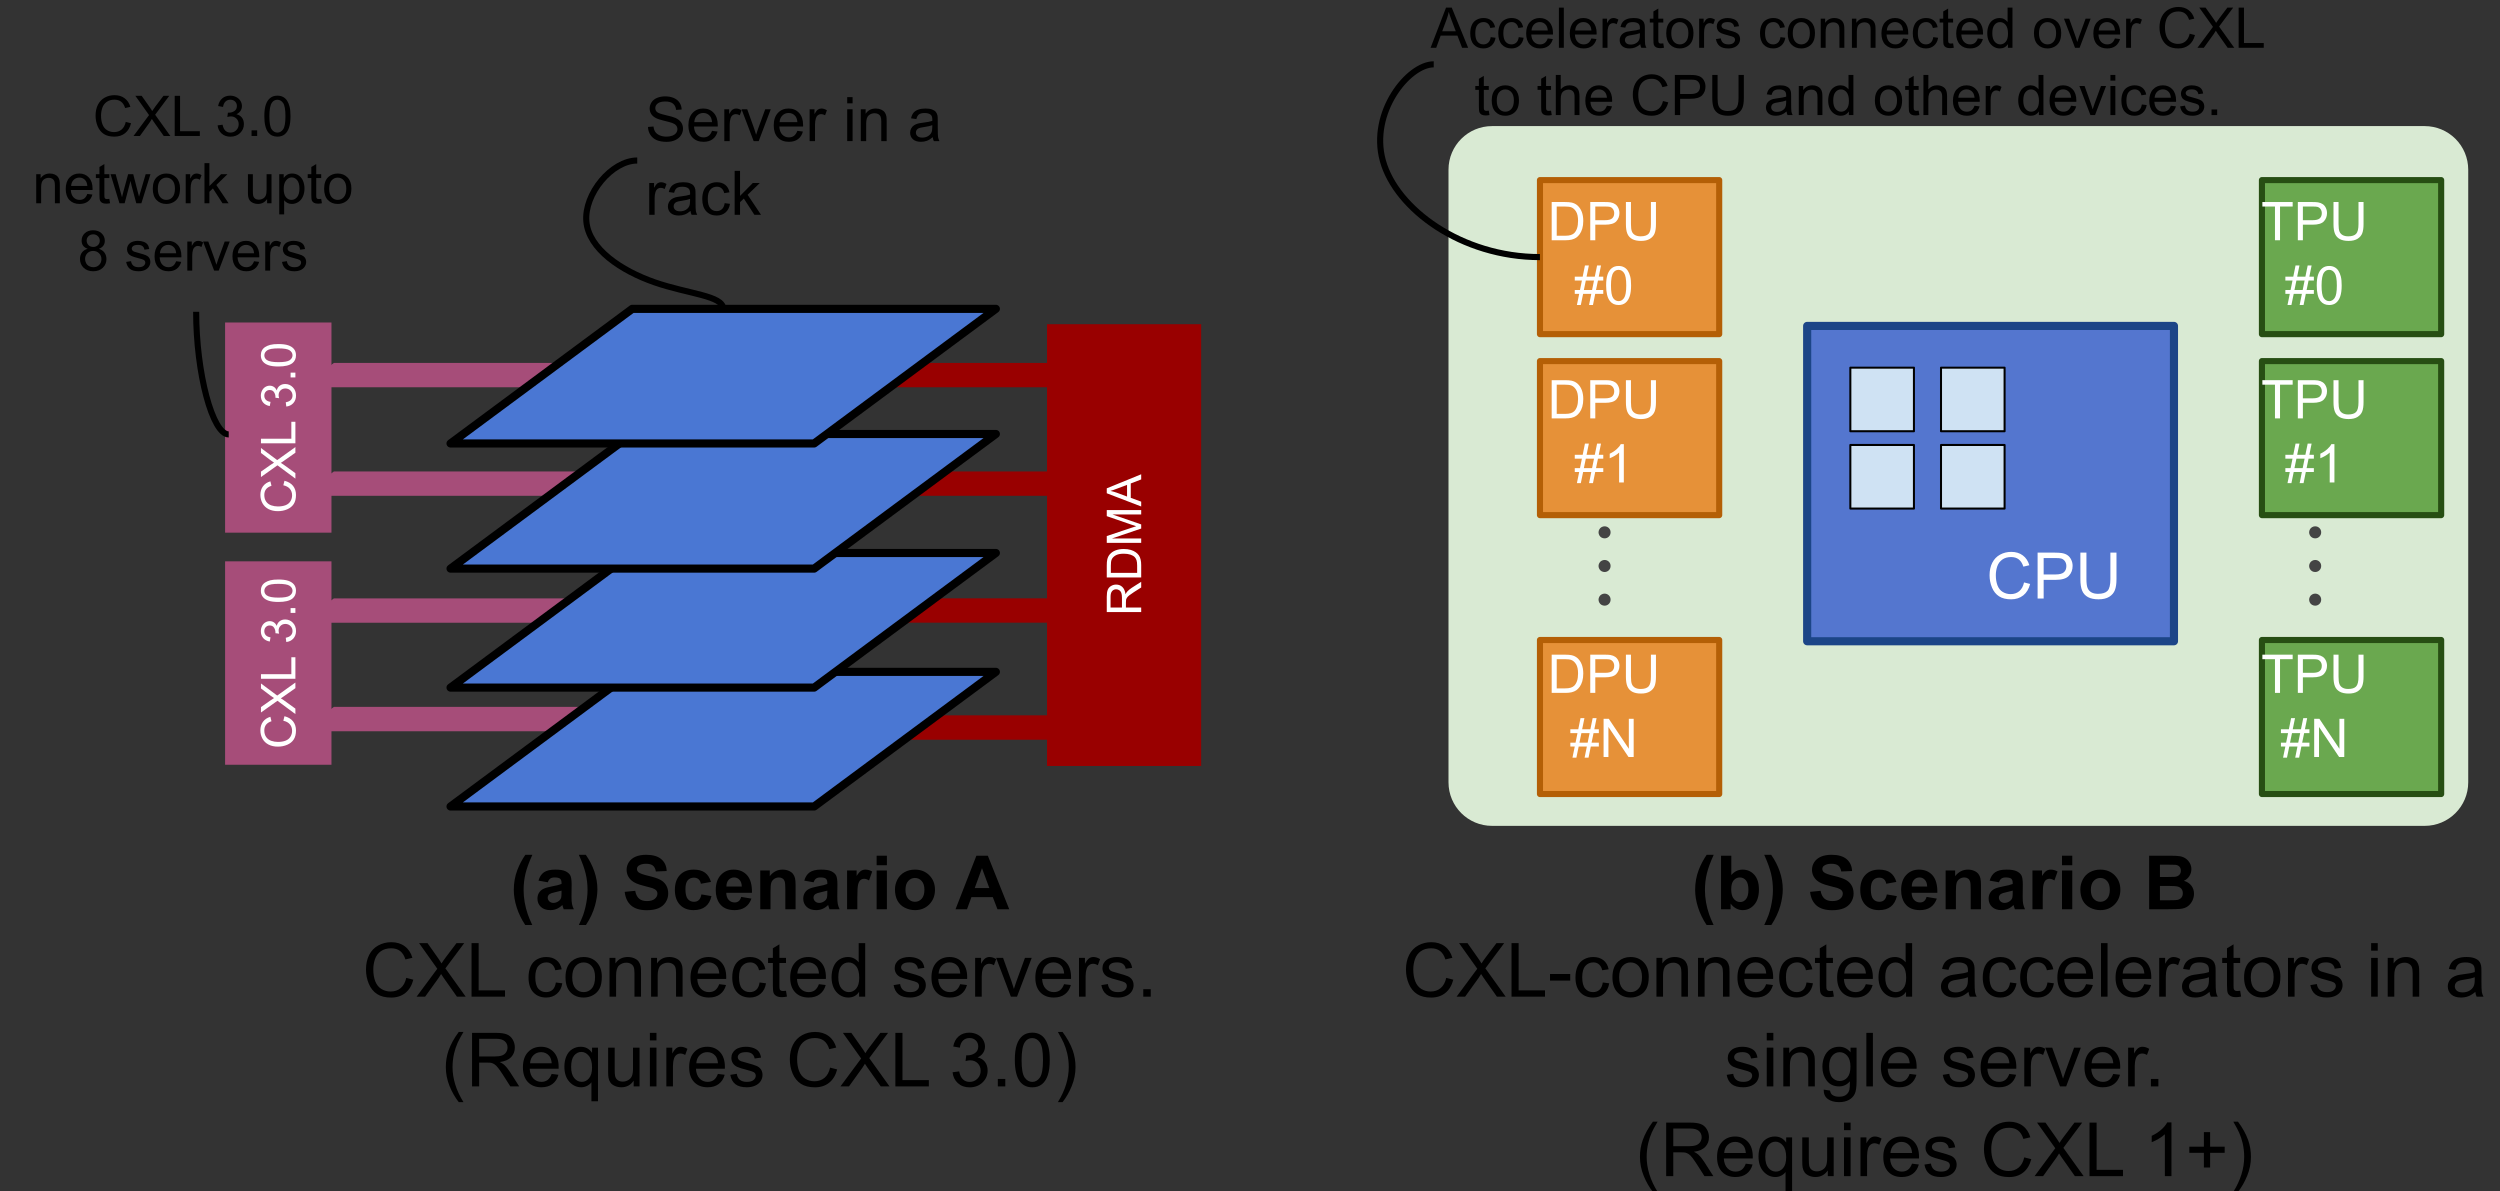 <?xml version="1.0" encoding="UTF-8"?>
<svg xmlns="http://www.w3.org/2000/svg" xmlns:xlink="http://www.w3.org/1999/xlink" width="936pt" height="446pt" viewBox="0 0 936 446" version="1.1">
<rect x="0" y="0" width="936" height="446" fill="#333333" stroke="none"/>
<defs>
<g>
<symbol overflow="visible" id="glyph0-0">
<path style="stroke:none;" d="M 0 -2.25 L -11.25 -2.25 L -11.25 -11.25 L 0 -11.25 Z M -0.281 -2.531 L -0.281 -10.969 L -10.969 -10.969 L -10.969 -2.531 Z M -0.281 -2.531 "/>
</symbol>
<symbol overflow="visible" id="glyph0-1">
<path style="stroke:none;" d="M -4.516 -10.578 L -4.094 -12.281 C -2.688 -11.926 -1.613 -11.285 -0.875 -10.359 C -0.145 -9.43 0.219 -8.297 0.219 -6.953 C 0.219 -5.566 -0.062 -4.438 -0.625 -3.562 C -1.195 -2.695 -2.016 -2.035 -3.078 -1.578 C -4.148 -1.117 -5.305 -0.891 -6.547 -0.891 C -7.879 -0.891 -9.047 -1.145 -10.047 -1.656 C -11.047 -2.176 -11.805 -2.91 -12.328 -3.859 C -12.848 -4.805 -13.109 -5.848 -13.109 -6.984 C -13.109 -8.266 -12.781 -9.344 -12.125 -10.219 C -11.469 -11.102 -10.547 -11.719 -9.359 -12.062 L -8.953 -10.391 C -9.891 -10.086 -10.57 -9.648 -11 -9.078 C -11.426 -8.516 -11.641 -7.801 -11.641 -6.938 C -11.641 -5.945 -11.398 -5.117 -10.922 -4.453 C -10.453 -3.797 -9.816 -3.332 -9.016 -3.062 C -8.223 -2.789 -7.398 -2.656 -6.547 -2.656 C -5.453 -2.656 -4.492 -2.812 -3.672 -3.125 C -2.859 -3.445 -2.25 -3.945 -1.844 -4.625 C -1.438 -5.301 -1.234 -6.031 -1.234 -6.812 C -1.234 -7.77 -1.508 -8.578 -2.062 -9.234 C -2.613 -9.898 -3.43 -10.348 -4.516 -10.578 Z M -4.516 -10.578 "/>
</symbol>
<symbol overflow="visible" id="glyph0-2">
<path style="stroke:none;" d="M 0 -0.078 L -6.719 -5.062 L -12.891 -0.672 L -12.891 -2.703 L -9.578 -5.031 C -8.891 -5.52 -8.363 -5.867 -8 -6.078 C -8.469 -6.359 -8.957 -6.695 -9.469 -7.094 L -12.891 -9.688 L -12.891 -11.547 L -6.812 -7.016 L 0 -11.891 L 0 -9.781 L -4.594 -6.547 C -4.863 -6.359 -5.148 -6.172 -5.453 -5.984 C -4.984 -5.691 -4.66 -5.484 -4.484 -5.359 L 0 -2.125 Z M 0 -0.078 "/>
</symbol>
<symbol overflow="visible" id="glyph0-3">
<path style="stroke:none;" d="M 0 -1.312 L -12.891 -1.312 L -12.891 -3.031 L -1.516 -3.031 L -1.516 -9.375 L 0 -9.375 Z M 0 -1.312 "/>
</symbol>
<symbol overflow="visible" id="glyph0-4">
<path style="stroke:none;" d=""/>
</symbol>
<symbol overflow="visible" id="glyph0-5">
<path style="stroke:none;" d="M -3.406 -0.75 L -3.609 -2.344 C -2.711 -2.52 -2.066 -2.828 -1.672 -3.266 C -1.273 -3.703 -1.078 -4.234 -1.078 -4.859 C -1.078 -5.609 -1.332 -6.238 -1.844 -6.75 C -2.363 -7.258 -3.004 -7.516 -3.766 -7.516 C -4.492 -7.516 -5.094 -7.273 -5.562 -6.797 C -6.039 -6.328 -6.281 -5.727 -6.281 -5 C -6.281 -4.695 -6.219 -4.32 -6.094 -3.875 L -7.484 -4.047 C -7.473 -4.148 -7.469 -4.238 -7.469 -4.312 C -7.469 -4.977 -7.645 -5.582 -8 -6.125 C -8.352 -6.664 -8.895 -6.938 -9.625 -6.938 C -10.207 -6.938 -10.688 -6.738 -11.062 -6.344 C -11.445 -5.945 -11.641 -5.441 -11.641 -4.828 C -11.641 -4.211 -11.445 -3.695 -11.062 -3.281 C -10.676 -2.875 -10.094 -2.613 -9.312 -2.5 L -9.594 -0.922 C -10.656 -1.109 -11.477 -1.547 -12.062 -2.234 C -12.645 -2.922 -12.938 -3.773 -12.938 -4.797 C -12.938 -5.492 -12.785 -6.141 -12.484 -6.734 C -12.18 -7.328 -11.77 -7.781 -11.25 -8.094 C -10.727 -8.406 -10.176 -8.562 -9.594 -8.562 C -9.031 -8.562 -8.52 -8.41 -8.062 -8.109 C -7.613 -7.816 -7.254 -7.375 -6.984 -6.781 C -6.805 -7.539 -6.438 -8.129 -5.875 -8.547 C -5.32 -8.973 -4.633 -9.188 -3.812 -9.188 C -2.688 -9.188 -1.727 -8.773 -0.938 -7.953 C -0.156 -7.141 0.234 -6.109 0.234 -4.859 C 0.234 -3.723 -0.102 -2.781 -0.781 -2.031 C -1.457 -1.289 -2.332 -0.863 -3.406 -0.75 Z M -3.406 -0.75 "/>
</symbol>
<symbol overflow="visible" id="glyph0-6">
<path style="stroke:none;" d="M 0 -1.641 L -1.797 -1.641 L -1.797 -3.438 L 0 -3.438 Z M 0 -1.641 "/>
</symbol>
<symbol overflow="visible" id="glyph0-7">
<path style="stroke:none;" d="M -6.359 -0.75 C -7.879 -0.75 -9.102 -0.906 -10.031 -1.219 C -10.957 -1.531 -11.672 -1.992 -12.172 -2.609 C -12.68 -3.234 -12.938 -4.016 -12.938 -4.953 C -12.938 -5.641 -12.797 -6.242 -12.516 -6.766 C -12.242 -7.285 -11.844 -7.711 -11.312 -8.047 C -10.789 -8.391 -10.148 -8.66 -9.391 -8.859 C -8.641 -9.055 -7.629 -9.156 -6.359 -9.156 C -4.848 -9.156 -3.625 -9 -2.688 -8.688 C -1.758 -8.375 -1.039 -7.906 -0.531 -7.281 C -0.031 -6.664 0.219 -5.891 0.219 -4.953 C 0.219 -3.703 -0.223 -2.723 -1.109 -2.016 C -2.18 -1.172 -3.93 -0.75 -6.359 -0.75 Z M -6.359 -2.375 C -4.242 -2.375 -2.832 -2.617 -2.125 -3.109 C -1.426 -3.609 -1.078 -4.223 -1.078 -4.953 C -1.078 -5.672 -1.426 -6.281 -2.125 -6.781 C -2.832 -7.281 -4.242 -7.531 -6.359 -7.531 C -8.473 -7.531 -9.879 -7.281 -10.578 -6.781 C -11.273 -6.281 -11.625 -5.664 -11.625 -4.938 C -11.625 -4.207 -11.316 -3.625 -10.703 -3.188 C -9.922 -2.645 -8.473 -2.375 -6.359 -2.375 Z M -6.359 -2.375 "/>
</symbol>
<symbol overflow="visible" id="glyph0-8">
<path style="stroke:none;" d="M 0 -1.422 L -12.891 -1.422 L -12.891 -7.125 C -12.891 -8.27 -12.77 -9.141 -12.531 -9.734 C -12.301 -10.336 -11.895 -10.816 -11.312 -11.172 C -10.727 -11.535 -10.082 -11.719 -9.375 -11.719 C -8.457 -11.719 -7.688 -11.422 -7.062 -10.828 C -6.438 -10.234 -6.035 -9.32 -5.859 -8.094 C -5.641 -8.539 -5.426 -8.879 -5.219 -9.109 C -4.758 -9.609 -4.188 -10.082 -3.5 -10.531 L 0 -12.766 L 0 -10.625 L -2.688 -8.922 C -3.457 -8.422 -4.047 -8.008 -4.453 -7.688 C -4.867 -7.363 -5.156 -7.07 -5.312 -6.812 C -5.477 -6.562 -5.594 -6.305 -5.656 -6.047 C -5.695 -5.848 -5.719 -5.531 -5.719 -5.094 L -5.719 -3.125 L 0 -3.125 Z M -7.203 -3.125 L -7.203 -6.781 C -7.203 -7.562 -7.281 -8.172 -7.438 -8.609 C -7.602 -9.047 -7.863 -9.379 -8.219 -9.609 C -8.57 -9.836 -8.957 -9.953 -9.375 -9.953 C -9.977 -9.953 -10.477 -9.727 -10.875 -9.281 C -11.27 -8.844 -11.469 -8.148 -11.469 -7.203 L -11.469 -3.125 Z M -7.203 -3.125 "/>
</symbol>
<symbol overflow="visible" id="glyph0-9">
<path style="stroke:none;" d="M 0 -1.391 L -12.891 -1.391 L -12.891 -5.828 C -12.891 -6.828 -12.828 -7.594 -12.703 -8.125 C -12.535 -8.863 -12.227 -9.492 -11.781 -10.016 C -11.207 -10.691 -10.473 -11.195 -9.578 -11.531 C -8.68 -11.875 -7.66 -12.047 -6.516 -12.047 C -5.535 -12.047 -4.664 -11.93 -3.906 -11.703 C -3.156 -11.473 -2.531 -11.176 -2.031 -10.812 C -1.539 -10.457 -1.148 -10.066 -0.859 -9.641 C -0.578 -9.223 -0.363 -8.711 -0.219 -8.109 C -0.07 -7.504 0 -6.812 0 -6.031 Z M -1.516 -3.094 L -1.516 -5.844 C -1.516 -6.695 -1.594 -7.363 -1.75 -7.844 C -1.914 -8.32 -2.141 -8.707 -2.422 -9 C -2.828 -9.406 -3.367 -9.719 -4.047 -9.938 C -4.734 -10.164 -5.566 -10.281 -6.547 -10.281 C -7.891 -10.281 -8.922 -10.055 -9.641 -9.609 C -10.367 -9.172 -10.852 -8.633 -11.094 -8 C -11.27 -7.551 -11.359 -6.816 -11.359 -5.797 L -11.359 -3.094 Z M -1.516 -3.094 "/>
</symbol>
<symbol overflow="visible" id="glyph0-10">
<path style="stroke:none;" d="M 0 -1.344 L -12.891 -1.344 L -12.891 -3.906 L -3.766 -6.953 C -2.91 -7.234 -2.273 -7.438 -1.859 -7.562 C -2.328 -7.707 -3.016 -7.938 -3.922 -8.25 L -12.891 -11.344 L -12.891 -13.625 L 0 -13.625 L 0 -11.984 L -10.781 -11.984 L 0 -8.25 L 0 -6.703 L -10.969 -2.984 L 0 -2.984 Z M 0 -1.344 "/>
</symbol>
<symbol overflow="visible" id="glyph0-11">
<path style="stroke:none;" d="M 0 0.031 L -12.891 -4.922 L -12.891 -6.766 L 0 -12.031 L 0 -10.094 L -3.906 -8.594 L -3.906 -3.203 L 0 -1.781 Z M -5.297 -3.688 L -5.297 -8.062 L -8.859 -6.719 C -9.941 -6.301 -10.832 -5.992 -11.531 -5.797 C -10.707 -5.641 -9.891 -5.41 -9.078 -5.109 Z M -5.297 -3.688 "/>
</symbol>
<symbol overflow="visible" id="glyph1-0">
<path style="stroke:none;" d="M 2.875 0 L 2.875 -14.375 L 14.375 -14.375 L 14.375 0 Z M 3.234 -0.359 L 14.016 -0.359 L 14.016 -14.016 L 3.234 -14.016 Z M 3.234 -0.359 "/>
</symbol>
<symbol overflow="visible" id="glyph1-1">
<path style="stroke:none;" d="M 1.031 -5.297 L 3.094 -5.469 C 3.188 -4.645 3.41 -3.969 3.766 -3.438 C 4.117 -2.914 4.672 -2.488 5.422 -2.156 C 6.172 -1.832 7.016 -1.672 7.953 -1.672 C 8.785 -1.672 9.52 -1.797 10.156 -2.047 C 10.789 -2.297 11.266 -2.633 11.578 -3.062 C 11.891 -3.488 12.047 -3.957 12.047 -4.469 C 12.047 -4.988 11.895 -5.441 11.594 -5.828 C 11.289 -6.211 10.797 -6.535 10.109 -6.797 C 9.66 -6.961 8.68 -7.227 7.172 -7.594 C 5.66 -7.957 4.602 -8.301 4 -8.625 C 3.207 -9.039 2.617 -9.551 2.234 -10.156 C 1.848 -10.77 1.656 -11.453 1.656 -12.203 C 1.656 -13.035 1.891 -13.812 2.359 -14.531 C 2.836 -15.258 3.531 -15.812 4.438 -16.188 C 5.344 -16.562 6.348 -16.75 7.453 -16.75 C 8.672 -16.75 9.742 -16.551 10.672 -16.156 C 11.609 -15.758 12.328 -15.18 12.828 -14.422 C 13.336 -13.66 13.609 -12.797 13.641 -11.828 L 11.562 -11.672 C 11.445 -12.711 11.062 -13.5 10.406 -14.031 C 9.758 -14.562 8.805 -14.828 7.547 -14.828 C 6.234 -14.828 5.273 -14.582 4.672 -14.094 C 4.066 -13.613 3.766 -13.035 3.766 -12.359 C 3.766 -11.766 3.977 -11.273 4.406 -10.891 C 4.82 -10.516 5.914 -10.125 7.688 -9.719 C 9.457 -9.32 10.672 -8.973 11.328 -8.672 C 12.285 -8.223 12.992 -7.66 13.453 -6.984 C 13.91 -6.305 14.141 -5.531 14.141 -4.656 C 14.141 -3.77 13.891 -2.941 13.391 -2.172 C 12.891 -1.398 12.164 -0.797 11.219 -0.359 C 10.281 0.066 9.223 0.281 8.047 0.281 C 6.555 0.281 5.305 0.066 4.297 -0.359 C 3.297 -0.797 2.508 -1.453 1.938 -2.328 C 1.363 -3.203 1.062 -4.191 1.031 -5.297 Z M 1.031 -5.297 "/>
</symbol>
<symbol overflow="visible" id="glyph1-2">
<path style="stroke:none;" d="M 9.688 -3.844 L 11.766 -3.578 C 11.441 -2.359 10.832 -1.41 9.938 -0.734 C 9.051 -0.066 7.914 0.266 6.531 0.266 C 4.781 0.266 3.395 -0.27 2.375 -1.344 C 1.352 -2.414 0.844 -3.922 0.844 -5.859 C 0.844 -7.867 1.359 -9.426 2.391 -10.531 C 3.422 -11.645 4.758 -12.203 6.406 -12.203 C 8.008 -12.203 9.316 -11.656 10.328 -10.562 C 11.336 -9.477 11.844 -7.953 11.844 -5.984 C 11.844 -5.867 11.836 -5.691 11.828 -5.453 L 2.938 -5.453 C 3.008 -4.141 3.379 -3.133 4.047 -2.438 C 4.711 -1.738 5.539 -1.391 6.531 -1.391 C 7.27 -1.391 7.898 -1.582 8.422 -1.969 C 8.953 -2.363 9.375 -2.988 9.688 -3.844 Z M 3.047 -7.109 L 9.703 -7.109 C 9.609 -8.109 9.352 -8.859 8.938 -9.359 C 8.289 -10.141 7.457 -10.531 6.438 -10.531 C 5.508 -10.531 4.727 -10.219 4.094 -9.594 C 3.457 -8.977 3.109 -8.148 3.047 -7.109 Z M 3.047 -7.109 "/>
</symbol>
<symbol overflow="visible" id="glyph1-3">
<path style="stroke:none;" d="M 1.5 0 L 1.5 -11.922 L 3.312 -11.922 L 3.312 -10.125 C 3.781 -10.969 4.207 -11.523 4.594 -11.797 C 4.988 -12.066 5.422 -12.203 5.891 -12.203 C 6.578 -12.203 7.27 -11.984 7.969 -11.547 L 7.281 -9.672 C 6.781 -9.961 6.285 -10.109 5.797 -10.109 C 5.348 -10.109 4.945 -9.973 4.594 -9.703 C 4.25 -9.441 4.004 -9.078 3.859 -8.609 C 3.629 -7.891 3.516 -7.102 3.516 -6.25 L 3.516 0 Z M 1.5 0 "/>
</symbol>
<symbol overflow="visible" id="glyph1-4">
<path style="stroke:none;" d="M 4.828 0 L 0.297 -11.922 L 2.422 -11.922 L 4.984 -4.781 C 5.266 -4.008 5.52 -3.207 5.75 -2.375 C 5.926 -3.008 6.176 -3.77 6.5 -4.656 L 9.156 -11.922 L 11.234 -11.922 L 6.719 0 Z M 4.828 0 "/>
</symbol>
<symbol overflow="visible" id="glyph1-5">
<path style="stroke:none;" d=""/>
</symbol>
<symbol overflow="visible" id="glyph1-6">
<path style="stroke:none;" d="M 1.531 -14.141 L 1.531 -16.469 L 3.547 -16.469 L 3.547 -14.141 Z M 1.531 0 L 1.531 -11.922 L 3.547 -11.922 L 3.547 0 Z M 1.531 0 "/>
</symbol>
<symbol overflow="visible" id="glyph1-7">
<path style="stroke:none;" d="M 1.516 0 L 1.516 -11.922 L 3.328 -11.922 L 3.328 -10.234 C 4.211 -11.547 5.477 -12.203 7.125 -12.203 C 7.844 -12.203 8.504 -12.07 9.109 -11.812 C 9.711 -11.551 10.164 -11.207 10.469 -10.781 C 10.77 -10.363 10.977 -9.867 11.094 -9.297 C 11.164 -8.922 11.203 -8.266 11.203 -7.328 L 11.203 0 L 9.188 0 L 9.188 -7.25 C 9.188 -8.07 9.109 -8.688 8.953 -9.094 C 8.797 -9.508 8.516 -9.836 8.109 -10.078 C 7.711 -10.316 7.242 -10.438 6.703 -10.438 C 5.836 -10.438 5.094 -10.164 4.469 -9.625 C 3.844 -9.082 3.531 -8.047 3.531 -6.516 L 3.531 0 Z M 1.516 0 "/>
</symbol>
<symbol overflow="visible" id="glyph1-8">
<path style="stroke:none;" d="M 9.297 -1.469 C 8.547 -0.832 7.82 -0.383 7.125 -0.125 C 6.438 0.133 5.695 0.266 4.906 0.266 C 3.594 0.266 2.582 -0.051 1.875 -0.688 C 1.176 -1.332 0.828 -2.148 0.828 -3.141 C 0.828 -3.723 0.957 -4.254 1.219 -4.734 C 1.488 -5.223 1.836 -5.613 2.266 -5.906 C 2.703 -6.195 3.191 -6.414 3.734 -6.562 C 4.129 -6.676 4.727 -6.781 5.531 -6.875 C 7.156 -7.07 8.352 -7.301 9.125 -7.562 C 9.133 -7.844 9.141 -8.02 9.141 -8.094 C 9.141 -8.914 8.945 -9.5 8.562 -9.844 C 8.051 -10.289 7.285 -10.516 6.266 -10.516 C 5.316 -10.516 4.613 -10.348 4.156 -10.016 C 3.707 -9.691 3.375 -9.102 3.156 -8.25 L 1.172 -8.531 C 1.359 -9.375 1.656 -10.055 2.062 -10.578 C 2.477 -11.098 3.07 -11.5 3.844 -11.781 C 4.625 -12.062 5.531 -12.203 6.562 -12.203 C 7.582 -12.203 8.41 -12.082 9.047 -11.844 C 9.68 -11.602 10.145 -11.301 10.438 -10.938 C 10.738 -10.57 10.953 -10.113 11.078 -9.562 C 11.141 -9.219 11.172 -8.594 11.172 -7.688 L 11.172 -5 C 11.172 -3.113 11.211 -1.922 11.297 -1.422 C 11.391 -0.93 11.562 -0.457 11.812 0 L 9.703 0 C 9.492 -0.414 9.359 -0.906 9.297 -1.469 Z M 9.125 -5.984 C 8.395 -5.68 7.297 -5.426 5.828 -5.219 C 4.992 -5.102 4.406 -4.969 4.062 -4.812 C 3.719 -4.664 3.453 -4.445 3.266 -4.156 C 3.078 -3.875 2.984 -3.555 2.984 -3.203 C 2.984 -2.66 3.188 -2.207 3.594 -1.844 C 4.008 -1.488 4.609 -1.312 5.391 -1.312 C 6.172 -1.312 6.863 -1.484 7.469 -1.828 C 8.07 -2.172 8.52 -2.633 8.812 -3.219 C 9.02 -3.676 9.125 -4.352 9.125 -5.25 Z M 9.125 -5.984 "/>
</symbol>
<symbol overflow="visible" id="glyph1-9">
<path style="stroke:none;" d="M 9.297 -4.375 L 11.281 -4.109 C 11.07 -2.742 10.52 -1.672 9.625 -0.891 C 8.727 -0.117 7.629 0.266 6.328 0.266 C 4.691 0.266 3.379 -0.266 2.391 -1.328 C 1.398 -2.398 0.906 -3.93 0.906 -5.922 C 0.906 -7.203 1.113 -8.328 1.531 -9.297 C 1.957 -10.266 2.609 -10.988 3.484 -11.469 C 4.359 -11.957 5.305 -12.203 6.328 -12.203 C 7.629 -12.203 8.691 -11.875 9.516 -11.219 C 10.336 -10.562 10.863 -9.629 11.094 -8.422 L 9.125 -8.125 C 8.938 -8.926 8.602 -9.523 8.125 -9.922 C 7.656 -10.328 7.082 -10.531 6.406 -10.531 C 5.395 -10.531 4.566 -10.164 3.922 -9.438 C 3.285 -8.707 2.969 -7.551 2.969 -5.969 C 2.969 -4.375 3.273 -3.211 3.891 -2.484 C 4.504 -1.754 5.305 -1.391 6.297 -1.391 C 7.086 -1.391 7.75 -1.633 8.281 -2.125 C 8.812 -2.613 9.148 -3.363 9.297 -4.375 Z M 9.297 -4.375 "/>
</symbol>
<symbol overflow="visible" id="glyph1-10">
<path style="stroke:none;" d="M 1.531 0 L 1.531 -16.469 L 3.547 -16.469 L 3.547 -7.078 L 8.328 -11.922 L 10.953 -11.922 L 6.391 -7.5 L 11.406 0 L 8.922 0 L 4.969 -6.094 L 3.547 -4.734 L 3.547 0 Z M 1.531 0 "/>
</symbol>
<symbol overflow="visible" id="glyph2-0">
<path style="stroke:none;" d="M 3.5 0 L 3.5 -17.5 L 17.5 -17.5 L 17.5 0 Z M 3.938 -0.438 L 17.062 -0.438 L 17.062 -17.062 L 3.938 -17.062 Z M 3.938 -0.438 "/>
</symbol>
<symbol overflow="visible" id="glyph2-1">
<path style="stroke:none;" d="M 16.469 -7.031 L 19.109 -6.359 C 18.555 -4.18 17.555 -2.52 16.109 -1.375 C 14.672 -0.227 12.906 0.344 10.812 0.344 C 8.656 0.344 6.898 -0.094 5.547 -0.969 C 4.191 -1.852 3.16 -3.129 2.453 -4.797 C 1.742 -6.461 1.391 -8.254 1.391 -10.172 C 1.391 -12.254 1.785 -14.07 2.578 -15.625 C 3.379 -17.188 4.516 -18.367 5.984 -19.172 C 7.461 -19.984 9.086 -20.391 10.859 -20.391 C 12.859 -20.391 14.539 -19.879 15.906 -18.859 C 17.281 -17.836 18.234 -16.398 18.766 -14.547 L 16.156 -13.938 C 15.695 -15.395 15.023 -16.453 14.141 -17.109 C 13.254 -17.773 12.141 -18.109 10.797 -18.109 C 9.254 -18.109 7.969 -17.738 6.938 -17 C 5.906 -16.27 5.176 -15.281 4.75 -14.031 C 4.332 -12.789 4.125 -11.508 4.125 -10.188 C 4.125 -8.477 4.375 -6.988 4.875 -5.719 C 5.375 -4.445 6.145 -3.492 7.188 -2.859 C 8.238 -2.234 9.375 -1.922 10.594 -1.922 C 12.082 -1.922 13.344 -2.348 14.375 -3.203 C 15.406 -4.066 16.102 -5.344 16.469 -7.031 Z M 16.469 -7.031 "/>
</symbol>
<symbol overflow="visible" id="glyph2-2">
<path style="stroke:none;" d="M 0.125 0 L 7.875 -10.453 L 1.047 -20.047 L 4.203 -20.047 L 7.828 -14.906 C 8.586 -13.832 9.129 -13.008 9.453 -12.438 C 9.898 -13.164 10.426 -13.926 11.031 -14.719 L 15.062 -20.047 L 17.953 -20.047 L 10.906 -10.594 L 18.5 0 L 15.219 0 L 10.172 -7.156 C 9.891 -7.562 9.598 -8.004 9.297 -8.484 C 8.848 -7.754 8.531 -7.254 8.344 -6.984 L 3.312 0 Z M 0.125 0 "/>
</symbol>
<symbol overflow="visible" id="glyph2-3">
<path style="stroke:none;" d="M 2.047 0 L 2.047 -20.047 L 4.703 -20.047 L 4.703 -2.359 L 14.578 -2.359 L 14.578 0 Z M 2.047 0 "/>
</symbol>
<symbol overflow="visible" id="glyph2-4">
<path style="stroke:none;" d=""/>
</symbol>
<symbol overflow="visible" id="glyph2-5">
<path style="stroke:none;" d="M 11.328 -5.312 L 13.734 -5 C 13.473 -3.332 12.797 -2.023 11.703 -1.078 C 10.617 -0.141 9.285 0.328 7.703 0.328 C 5.711 0.328 4.113 -0.316 2.906 -1.609 C 1.695 -2.91 1.094 -4.773 1.094 -7.203 C 1.094 -8.773 1.352 -10.145 1.875 -11.312 C 2.395 -12.488 3.188 -13.367 4.25 -13.953 C 5.312 -14.547 6.469 -14.844 7.719 -14.844 C 9.289 -14.844 10.578 -14.441 11.578 -13.641 C 12.578 -12.848 13.223 -11.719 13.516 -10.25 L 11.109 -9.891 C 10.891 -10.859 10.488 -11.586 9.906 -12.078 C 9.32 -12.578 8.625 -12.828 7.812 -12.828 C 6.57 -12.828 5.562 -12.379 4.781 -11.484 C 4.008 -10.598 3.625 -9.195 3.625 -7.281 C 3.625 -5.32 3.992 -3.898 4.734 -3.016 C 5.484 -2.141 6.461 -1.703 7.672 -1.703 C 8.641 -1.703 9.445 -1.992 10.094 -2.578 C 10.738 -3.172 11.148 -4.082 11.328 -5.312 Z M 11.328 -5.312 "/>
</symbol>
<symbol overflow="visible" id="glyph2-6">
<path style="stroke:none;" d="M 0.938 -7.266 C 0.938 -9.953 1.68 -11.941 3.172 -13.234 C 4.422 -14.305 5.941 -14.844 7.734 -14.844 C 9.734 -14.844 11.363 -14.188 12.625 -12.875 C 13.895 -11.57 14.531 -9.77 14.531 -7.469 C 14.531 -5.594 14.25 -4.117 13.688 -3.047 C 13.133 -1.984 12.32 -1.156 11.25 -0.562 C 10.176 0.031 9.004 0.328 7.734 0.328 C 5.703 0.328 4.062 -0.32 2.812 -1.625 C 1.562 -2.926 0.938 -4.805 0.938 -7.266 Z M 3.453 -7.266 C 3.453 -5.398 3.859 -4.004 4.672 -3.078 C 5.484 -2.16 6.504 -1.703 7.734 -1.703 C 8.961 -1.703 9.977 -2.164 10.781 -3.094 C 11.594 -4.02 12 -5.438 12 -7.344 C 12 -9.133 11.594 -10.492 10.781 -11.422 C 9.969 -12.348 8.953 -12.812 7.734 -12.812 C 6.504 -12.812 5.484 -12.348 4.672 -11.422 C 3.859 -10.504 3.453 -9.117 3.453 -7.266 Z M 3.453 -7.266 "/>
</symbol>
<symbol overflow="visible" id="glyph2-7">
<path style="stroke:none;" d="M 1.844 0 L 1.844 -14.516 L 4.062 -14.516 L 4.062 -12.453 C 5.125 -14.047 6.664 -14.844 8.688 -14.844 C 9.562 -14.844 10.363 -14.688 11.094 -14.375 C 11.832 -14.062 12.383 -13.648 12.75 -13.141 C 13.113 -12.629 13.367 -12.023 13.516 -11.328 C 13.598 -10.867 13.641 -10.066 13.641 -8.922 L 13.641 0 L 11.188 0 L 11.188 -8.828 C 11.188 -9.836 11.086 -10.586 10.891 -11.078 C 10.703 -11.578 10.363 -11.973 9.875 -12.266 C 9.383 -12.566 8.812 -12.719 8.156 -12.719 C 7.113 -12.719 6.211 -12.383 5.453 -11.719 C 4.691 -11.051 4.312 -9.789 4.312 -7.938 L 4.312 0 Z M 1.844 0 "/>
</symbol>
<symbol overflow="visible" id="glyph2-8">
<path style="stroke:none;" d="M 11.781 -4.672 L 14.328 -4.359 C 13.93 -2.879 13.188 -1.727 12.094 -0.906 C 11.008 -0.082 9.625 0.328 7.938 0.328 C 5.82 0.328 4.141 -0.32 2.891 -1.625 C 1.648 -2.938 1.031 -4.773 1.031 -7.141 C 1.031 -9.578 1.656 -11.469 2.906 -12.812 C 4.164 -14.164 5.801 -14.844 7.812 -14.844 C 9.75 -14.844 11.332 -14.18 12.562 -12.859 C 13.789 -11.547 14.406 -9.688 14.406 -7.281 C 14.406 -7.133 14.398 -6.914 14.391 -6.625 L 3.562 -6.625 C 3.656 -5.031 4.109 -3.812 4.922 -2.969 C 5.734 -2.125 6.742 -1.703 7.953 -1.703 C 8.859 -1.703 9.629 -1.938 10.266 -2.406 C 10.898 -2.883 11.406 -3.641 11.781 -4.672 Z M 3.703 -8.656 L 11.812 -8.656 C 11.707 -9.875 11.398 -10.789 10.891 -11.406 C 10.098 -12.352 9.078 -12.828 7.828 -12.828 C 6.703 -12.828 5.754 -12.445 4.984 -11.688 C 4.211 -10.938 3.785 -9.926 3.703 -8.656 Z M 3.703 -8.656 "/>
</symbol>
<symbol overflow="visible" id="glyph2-9">
<path style="stroke:none;" d="M 7.219 -2.203 L 7.578 -0.031 C 6.879 0.113 6.258 0.188 5.719 0.188 C 4.82 0.188 4.129 0.047 3.641 -0.234 C 3.148 -0.516 2.801 -0.883 2.594 -1.344 C 2.395 -1.801 2.297 -2.77 2.297 -4.25 L 2.297 -12.609 L 0.5 -12.609 L 0.5 -14.516 L 2.297 -14.516 L 2.297 -18.109 L 4.75 -19.594 L 4.75 -14.516 L 7.219 -14.516 L 7.219 -12.609 L 4.75 -12.609 L 4.75 -4.109 C 4.75 -3.41 4.789 -2.961 4.875 -2.766 C 4.957 -2.566 5.098 -2.406 5.297 -2.281 C 5.492 -2.164 5.773 -2.109 6.141 -2.109 C 6.41 -2.109 6.77 -2.141 7.219 -2.203 Z M 7.219 -2.203 "/>
</symbol>
<symbol overflow="visible" id="glyph2-10">
<path style="stroke:none;" d="M 11.266 0 L 11.266 -1.828 C 10.348 -0.391 8.992 0.328 7.203 0.328 C 6.047 0.328 4.984 0.008 4.016 -0.625 C 3.047 -1.27 2.289 -2.16 1.75 -3.297 C 1.219 -4.441 0.953 -5.758 0.953 -7.25 C 0.953 -8.695 1.191 -10.008 1.672 -11.188 C 2.16 -12.375 2.891 -13.281 3.859 -13.906 C 4.828 -14.531 5.906 -14.844 7.094 -14.844 C 7.969 -14.844 8.742 -14.656 9.422 -14.281 C 10.109 -13.914 10.672 -13.441 11.109 -12.859 L 11.109 -20.047 L 13.547 -20.047 L 13.547 0 Z M 3.484 -7.25 C 3.484 -5.383 3.875 -3.992 4.656 -3.078 C 5.445 -2.16 6.375 -1.703 7.438 -1.703 C 8.508 -1.703 9.422 -2.141 10.172 -3.016 C 10.93 -3.891 11.312 -5.234 11.312 -7.047 C 11.312 -9.023 10.926 -10.477 10.156 -11.406 C 9.395 -12.344 8.453 -12.812 7.328 -12.812 C 6.234 -12.812 5.316 -12.363 4.578 -11.469 C 3.848 -10.57 3.484 -9.164 3.484 -7.25 Z M 3.484 -7.25 "/>
</symbol>
<symbol overflow="visible" id="glyph2-11">
<path style="stroke:none;" d="M 0.859 -4.328 L 3.297 -4.719 C 3.43 -3.738 3.812 -2.988 4.438 -2.469 C 5.062 -1.957 5.938 -1.703 7.062 -1.703 C 8.188 -1.703 9.02 -1.93 9.562 -2.391 C 10.113 -2.848 10.391 -3.383 10.391 -4 C 10.391 -4.562 10.148 -5 9.672 -5.312 C 9.328 -5.531 8.488 -5.812 7.156 -6.156 C 5.344 -6.613 4.086 -7.004 3.391 -7.328 C 2.703 -7.66 2.176 -8.117 1.812 -8.703 C 1.445 -9.297 1.266 -9.953 1.266 -10.672 C 1.266 -11.316 1.41 -11.914 1.703 -12.469 C 2.004 -13.02 2.41 -13.477 2.922 -13.844 C 3.305 -14.125 3.828 -14.359 4.484 -14.547 C 5.148 -14.742 5.863 -14.844 6.625 -14.844 C 7.758 -14.844 8.754 -14.676 9.609 -14.344 C 10.473 -14.02 11.109 -13.578 11.516 -13.016 C 11.93 -12.461 12.219 -11.719 12.375 -10.781 L 9.969 -10.453 C 9.852 -11.191 9.535 -11.77 9.016 -12.188 C 8.492 -12.613 7.754 -12.828 6.797 -12.828 C 5.66 -12.828 4.852 -12.641 4.375 -12.266 C 3.895 -11.891 3.656 -11.453 3.656 -10.953 C 3.656 -10.629 3.754 -10.344 3.953 -10.094 C 4.148 -9.82 4.461 -9.602 4.891 -9.438 C 5.141 -9.344 5.863 -9.133 7.062 -8.812 C 8.812 -8.344 10.031 -7.957 10.719 -7.656 C 11.406 -7.363 11.941 -6.938 12.328 -6.375 C 12.723 -5.812 12.922 -5.109 12.922 -4.266 C 12.922 -3.441 12.68 -2.664 12.203 -1.938 C 11.723 -1.219 11.031 -0.66 10.125 -0.266 C 9.227 0.129 8.207 0.328 7.062 0.328 C 5.176 0.328 3.738 -0.062 2.75 -0.844 C 1.758 -1.633 1.129 -2.797 0.859 -4.328 Z M 0.859 -4.328 "/>
</symbol>
<symbol overflow="visible" id="glyph2-12">
<path style="stroke:none;" d="M 1.812 0 L 1.812 -14.516 L 4.031 -14.516 L 4.031 -12.312 C 4.594 -13.344 5.113 -14.02 5.594 -14.344 C 6.07 -14.676 6.598 -14.844 7.172 -14.844 C 8.004 -14.844 8.848 -14.582 9.703 -14.062 L 8.859 -11.766 C 8.254 -12.129 7.656 -12.312 7.062 -12.312 C 6.52 -12.312 6.035 -12.145 5.609 -11.812 C 5.18 -11.488 4.875 -11.039 4.688 -10.469 C 4.414 -9.594 4.281 -8.641 4.281 -7.609 L 4.281 0 Z M 1.812 0 "/>
</symbol>
<symbol overflow="visible" id="glyph2-13">
<path style="stroke:none;" d="M 5.875 0 L 0.359 -14.516 L 2.953 -14.516 L 6.078 -5.828 C 6.41 -4.891 6.719 -3.914 7 -2.906 C 7.219 -3.664 7.523 -4.582 7.922 -5.656 L 11.141 -14.516 L 13.672 -14.516 L 8.172 0 Z M 5.875 0 "/>
</symbol>
<symbol overflow="visible" id="glyph2-14">
<path style="stroke:none;" d="M 2.547 0 L 2.547 -2.797 L 5.344 -2.797 L 5.344 0 Z M 2.547 0 "/>
</symbol>
<symbol overflow="visible" id="glyph2-15">
<path style="stroke:none;" d="M 6.547 5.891 C 5.191 4.18 4.047 2.18 3.109 -0.109 C 2.172 -2.41 1.703 -4.797 1.703 -7.266 C 1.703 -9.43 2.051 -11.508 2.75 -13.5 C 3.57 -15.801 4.836 -18.098 6.547 -20.391 L 8.312 -20.391 C 7.207 -18.492 6.477 -17.141 6.125 -16.328 C 5.57 -15.066 5.133 -13.754 4.812 -12.391 C 4.414 -10.68 4.219 -8.969 4.219 -7.25 C 4.219 -2.863 5.582 1.516 8.312 5.891 Z M 6.547 5.891 "/>
</symbol>
<symbol overflow="visible" id="glyph2-16">
<path style="stroke:none;" d="M 2.203 0 L 2.203 -20.047 L 11.094 -20.047 C 12.875 -20.047 14.227 -19.863 15.156 -19.5 C 16.094 -19.145 16.836 -18.508 17.391 -17.594 C 17.941 -16.688 18.219 -15.68 18.219 -14.578 C 18.219 -13.148 17.758 -11.945 16.844 -10.969 C 15.926 -10 14.504 -9.383 12.578 -9.125 C 13.273 -8.781 13.805 -8.445 14.172 -8.125 C 14.953 -7.414 15.688 -6.523 16.375 -5.453 L 19.859 0 L 16.531 0 L 13.875 -4.172 C 13.102 -5.367 12.469 -6.285 11.969 -6.922 C 11.469 -7.566 11.016 -8.016 10.609 -8.266 C 10.211 -8.523 9.812 -8.707 9.406 -8.812 C 9.102 -8.875 8.613 -8.906 7.938 -8.906 L 4.859 -8.906 L 4.859 0 Z M 4.859 -11.203 L 10.562 -11.203 C 11.77 -11.203 12.711 -11.328 13.391 -11.578 C 14.078 -11.828 14.598 -12.227 14.953 -12.781 C 15.305 -13.332 15.484 -13.93 15.484 -14.578 C 15.484 -15.523 15.141 -16.301 14.453 -16.906 C 13.766 -17.52 12.68 -17.828 11.203 -17.828 L 4.859 -17.828 Z M 4.859 -11.203 "/>
</symbol>
<symbol overflow="visible" id="glyph2-17">
<path style="stroke:none;" d="M 11.109 5.562 L 11.109 -1.547 C 10.723 -1.004 10.188 -0.555 9.5 -0.203 C 8.812 0.148 8.078 0.328 7.297 0.328 C 5.578 0.328 4.094 -0.359 2.844 -1.734 C 1.602 -3.109 0.984 -4.992 0.984 -7.391 C 0.984 -8.848 1.234 -10.156 1.734 -11.312 C 2.242 -12.477 2.977 -13.359 3.938 -13.953 C 4.906 -14.547 5.961 -14.844 7.109 -14.844 C 8.898 -14.844 10.312 -14.086 11.344 -12.578 L 11.344 -14.516 L 13.562 -14.516 L 13.562 5.562 Z M 3.516 -7.297 C 3.516 -5.43 3.906 -4.031 4.688 -3.094 C 5.469 -2.164 6.406 -1.703 7.5 -1.703 C 8.551 -1.703 9.453 -2.145 10.203 -3.031 C 10.961 -3.914 11.344 -5.266 11.344 -7.078 C 11.344 -9.016 10.941 -10.469 10.141 -11.438 C 9.348 -12.414 8.414 -12.906 7.344 -12.906 C 6.281 -12.906 5.375 -12.453 4.625 -11.547 C 3.883 -10.641 3.516 -9.223 3.516 -7.297 Z M 3.516 -7.297 "/>
</symbol>
<symbol overflow="visible" id="glyph2-18">
<path style="stroke:none;" d="M 11.359 0 L 11.359 -2.141 C 10.234 -0.492 8.695 0.328 6.75 0.328 C 5.895 0.328 5.094 0.164 4.344 -0.156 C 3.602 -0.488 3.051 -0.898 2.688 -1.391 C 2.332 -1.891 2.082 -2.504 1.938 -3.234 C 1.844 -3.711 1.797 -4.477 1.797 -5.531 L 1.797 -14.516 L 4.25 -14.516 L 4.25 -6.469 C 4.25 -5.188 4.301 -4.32 4.406 -3.875 C 4.562 -3.227 4.891 -2.719 5.391 -2.344 C 5.891 -1.977 6.508 -1.797 7.25 -1.797 C 7.988 -1.797 8.68 -1.984 9.328 -2.359 C 9.973 -2.734 10.43 -3.242 10.703 -3.891 C 10.973 -4.547 11.109 -5.492 11.109 -6.734 L 11.109 -14.516 L 13.562 -14.516 L 13.562 0 Z M 11.359 0 "/>
</symbol>
<symbol overflow="visible" id="glyph2-19">
<path style="stroke:none;" d="M 1.859 -17.219 L 1.859 -20.047 L 4.328 -20.047 L 4.328 -17.219 Z M 1.859 0 L 1.859 -14.516 L 4.328 -14.516 L 4.328 0 Z M 1.859 0 "/>
</symbol>
<symbol overflow="visible" id="glyph2-20">
<path style="stroke:none;" d="M 1.172 -5.297 L 3.641 -5.625 C 3.922 -4.227 4.398 -3.223 5.078 -2.609 C 5.754 -1.992 6.582 -1.688 7.562 -1.688 C 8.719 -1.688 9.691 -2.086 10.484 -2.891 C 11.285 -3.691 11.688 -4.68 11.688 -5.859 C 11.688 -6.992 11.316 -7.926 10.578 -8.656 C 9.836 -9.395 8.898 -9.766 7.766 -9.766 C 7.297 -9.766 6.719 -9.672 6.031 -9.484 L 6.297 -11.656 C 6.461 -11.633 6.598 -11.625 6.703 -11.625 C 7.742 -11.625 8.68 -11.895 9.516 -12.438 C 10.359 -12.988 10.781 -13.832 10.781 -14.969 C 10.781 -15.875 10.473 -16.625 9.859 -17.219 C 9.254 -17.812 8.469 -18.109 7.5 -18.109 C 6.551 -18.109 5.754 -17.805 5.109 -17.203 C 4.473 -16.598 4.066 -15.695 3.891 -14.5 L 1.422 -14.938 C 1.723 -16.582 2.406 -17.859 3.469 -18.766 C 4.539 -19.672 5.867 -20.125 7.453 -20.125 C 8.547 -20.125 9.551 -19.891 10.469 -19.422 C 11.395 -18.953 12.098 -18.312 12.578 -17.5 C 13.066 -16.688 13.312 -15.828 13.312 -14.922 C 13.312 -14.055 13.078 -13.266 12.609 -12.547 C 12.148 -11.836 11.469 -11.273 10.562 -10.859 C 11.738 -10.586 12.656 -10.02 13.312 -9.156 C 13.969 -8.289 14.297 -7.211 14.297 -5.922 C 14.297 -4.172 13.656 -2.688 12.375 -1.469 C 11.102 -0.25 9.492 0.359 7.547 0.359 C 5.785 0.359 4.32 -0.164 3.156 -1.219 C 2 -2.27 1.336 -3.629 1.172 -5.297 Z M 1.172 -5.297 "/>
</symbol>
<symbol overflow="visible" id="glyph2-21">
<path style="stroke:none;" d="M 1.156 -9.891 C 1.156 -12.254 1.398 -14.16 1.891 -15.609 C 2.379 -17.055 3.102 -18.172 4.062 -18.953 C 5.031 -19.734 6.242 -20.125 7.703 -20.125 C 8.773 -20.125 9.719 -19.906 10.531 -19.469 C 11.344 -19.039 12.008 -18.414 12.531 -17.594 C 13.062 -16.781 13.477 -15.785 13.781 -14.609 C 14.082 -13.441 14.234 -11.867 14.234 -9.891 C 14.234 -7.535 13.988 -5.633 13.5 -4.188 C 13.02 -2.75 12.301 -1.633 11.344 -0.844 C 10.383 -0.051 9.172 0.344 7.703 0.344 C 5.766 0.344 4.242 -0.348 3.141 -1.734 C 1.816 -3.398 1.156 -6.117 1.156 -9.891 Z M 3.688 -9.891 C 3.688 -6.598 4.07 -4.406 4.844 -3.312 C 5.613 -2.227 6.566 -1.688 7.703 -1.688 C 8.828 -1.688 9.773 -2.234 10.547 -3.328 C 11.316 -4.422 11.703 -6.609 11.703 -9.891 C 11.703 -13.18 11.316 -15.367 10.547 -16.453 C 9.773 -17.547 8.816 -18.094 7.672 -18.094 C 6.535 -18.094 5.633 -17.613 4.969 -16.656 C 4.113 -15.438 3.688 -13.18 3.688 -9.891 Z M 3.688 -9.891 "/>
</symbol>
<symbol overflow="visible" id="glyph2-22">
<path style="stroke:none;" d="M 3.453 5.891 L 1.703 5.891 C 4.422 1.516 5.781 -2.863 5.781 -7.25 C 5.781 -8.957 5.586 -10.656 5.203 -12.344 C 4.891 -13.707 4.453 -15.02 3.891 -16.281 C 3.535 -17.102 2.805 -18.473 1.703 -20.391 L 3.453 -20.391 C 5.172 -18.098 6.441 -15.801 7.266 -13.5 C 7.961 -11.508 8.312 -9.43 8.312 -7.266 C 8.312 -4.797 7.836 -2.41 6.891 -0.109 C 5.953 2.18 4.805 4.18 3.453 5.891 Z M 3.453 5.891 "/>
</symbol>
<symbol overflow="visible" id="glyph2-23">
<path style="stroke:none;" d="M 0.891 -6.016 L 0.891 -8.484 L 8.453 -8.484 L 8.453 -6.016 Z M 0.891 -6.016 "/>
</symbol>
<symbol overflow="visible" id="glyph2-24">
<path style="stroke:none;" d="M 11.328 -1.797 C 10.41 -1.016 9.531 -0.461 8.688 -0.141 C 7.844 0.172 6.938 0.328 5.969 0.328 C 4.375 0.328 3.148 -0.062 2.297 -0.844 C 1.441 -1.625 1.016 -2.617 1.016 -3.828 C 1.016 -4.535 1.176 -5.18 1.5 -5.766 C 1.82 -6.359 2.242 -6.832 2.766 -7.188 C 3.297 -7.539 3.891 -7.812 4.547 -8 C 5.023 -8.125 5.754 -8.25 6.734 -8.375 C 8.711 -8.602 10.172 -8.883 11.109 -9.219 C 11.117 -9.551 11.125 -9.766 11.125 -9.859 C 11.125 -10.859 10.895 -11.566 10.438 -11.984 C 9.801 -12.535 8.863 -12.812 7.625 -12.812 C 6.469 -12.812 5.613 -12.609 5.062 -12.203 C 4.508 -11.797 4.102 -11.078 3.844 -10.047 L 1.438 -10.375 C 1.656 -11.406 2.016 -12.238 2.516 -12.875 C 3.016 -13.508 3.738 -13.992 4.688 -14.328 C 5.633 -14.672 6.734 -14.844 7.984 -14.844 C 9.223 -14.844 10.227 -14.695 11 -14.406 C 11.781 -14.113 12.352 -13.742 12.719 -13.297 C 13.082 -12.859 13.336 -12.305 13.484 -11.641 C 13.566 -11.211 13.609 -10.453 13.609 -9.359 L 13.609 -6.078 C 13.609 -3.797 13.66 -2.348 13.766 -1.734 C 13.867 -1.129 14.078 -0.551 14.391 0 L 11.812 0 C 11.562 -0.508 11.398 -1.109 11.328 -1.797 Z M 11.109 -7.281 C 10.223 -6.914 8.883 -6.609 7.094 -6.359 C 6.082 -6.211 5.367 -6.047 4.953 -5.859 C 4.535 -5.68 4.211 -5.414 3.984 -5.062 C 3.754 -4.719 3.641 -4.328 3.641 -3.891 C 3.641 -3.234 3.883 -2.688 4.375 -2.25 C 4.875 -1.812 5.602 -1.594 6.562 -1.594 C 7.508 -1.594 8.352 -1.801 9.094 -2.219 C 9.832 -2.633 10.375 -3.203 10.719 -3.922 C 10.977 -4.484 11.109 -5.305 11.109 -6.391 Z M 11.109 -7.281 "/>
</symbol>
<symbol overflow="visible" id="glyph2-25">
<path style="stroke:none;" d="M 1.797 0 L 1.797 -20.047 L 4.25 -20.047 L 4.25 0 Z M 1.797 0 "/>
</symbol>
<symbol overflow="visible" id="glyph2-26">
<path style="stroke:none;" d="M 1.391 1.203 L 3.781 1.562 C 3.883 2.301 4.164 2.836 4.625 3.172 C 5.227 3.629 6.062 3.859 7.125 3.859 C 8.258 3.859 9.133 3.629 9.75 3.172 C 10.375 2.711 10.797 2.078 11.016 1.266 C 11.148 0.754 11.211 -0.301 11.203 -1.906 C 10.117 -0.633 8.773 0 7.172 0 C 5.18 0 3.641 -0.719 2.547 -2.156 C 1.453 -3.602 0.906 -5.332 0.906 -7.344 C 0.906 -8.727 1.156 -10.004 1.656 -11.172 C 2.156 -12.348 2.879 -13.254 3.828 -13.891 C 4.785 -14.523 5.906 -14.844 7.188 -14.844 C 8.906 -14.844 10.32 -14.148 11.438 -12.766 L 11.438 -14.516 L 13.703 -14.516 L 13.703 -1.969 C 13.703 0.289 13.469 1.891 13 2.828 C 12.539 3.773 11.812 4.52 10.812 5.062 C 9.82 5.613 8.598 5.891 7.141 5.891 C 5.41 5.891 4.008 5.5 2.938 4.719 C 1.875 3.945 1.359 2.773 1.391 1.203 Z M 3.438 -7.516 C 3.438 -5.609 3.812 -4.219 4.562 -3.344 C 5.32 -2.469 6.27 -2.031 7.406 -2.031 C 8.539 -2.031 9.488 -2.469 10.25 -3.344 C 11.02 -4.219 11.406 -5.582 11.406 -7.438 C 11.406 -9.219 11.008 -10.555 10.219 -11.453 C 9.426 -12.359 8.477 -12.812 7.375 -12.812 C 6.281 -12.812 5.348 -12.363 4.578 -11.469 C 3.816 -10.582 3.438 -9.266 3.438 -7.516 Z M 3.438 -7.516 "/>
</symbol>
<symbol overflow="visible" id="glyph2-27">
<path style="stroke:none;" d="M 10.438 0 L 7.969 0 L 7.969 -15.688 C 7.375 -15.113 6.598 -14.547 5.641 -13.984 C 4.68 -13.422 3.816 -13 3.047 -12.719 L 3.047 -15.094 C 4.422 -15.738 5.625 -16.52 6.656 -17.438 C 7.688 -18.363 8.414 -19.258 8.844 -20.125 L 10.438 -20.125 Z M 10.438 0 "/>
</symbol>
<symbol overflow="visible" id="glyph2-28">
<path style="stroke:none;" d="M 7.016 -3.234 L 7.016 -8.734 L 1.562 -8.734 L 1.562 -11.031 L 7.016 -11.031 L 7.016 -16.484 L 9.344 -16.484 L 9.344 -11.031 L 14.797 -11.031 L 14.797 -8.734 L 9.344 -8.734 L 9.344 -3.234 Z M 7.016 -3.234 "/>
</symbol>
<symbol overflow="visible" id="glyph3-0">
<path style="stroke:none;" d="M 2.625 0 L 2.625 -13.125 L 13.125 -13.125 L 13.125 0 Z M 2.953 -0.328 L 12.797 -0.328 L 12.797 -12.797 L 2.953 -12.797 Z M 2.953 -0.328 "/>
</symbol>
<symbol overflow="visible" id="glyph3-1">
<path style="stroke:none;" d="M 12.344 -5.266 L 14.328 -4.766 C 13.91 -3.129 13.16 -1.883 12.078 -1.031 C 10.992 -0.176 9.672 0.25 8.109 0.25 C 6.492 0.25 5.176 -0.078 4.156 -0.734 C 3.145 -1.391 2.375 -2.344 1.844 -3.594 C 1.312 -4.844 1.047 -6.188 1.047 -7.625 C 1.047 -9.195 1.344 -10.562 1.938 -11.719 C 2.539 -12.883 3.395 -13.77 4.5 -14.375 C 5.602 -14.977 6.816 -15.281 8.141 -15.281 C 9.641 -15.281 10.898 -14.895 11.922 -14.125 C 12.953 -13.363 13.672 -12.289 14.078 -10.906 L 12.125 -10.453 C 11.77 -11.547 11.258 -12.344 10.594 -12.844 C 9.938 -13.344 9.102 -13.594 8.094 -13.594 C 6.945 -13.594 5.984 -13.312 5.203 -12.75 C 4.43 -12.195 3.883 -11.453 3.562 -10.516 C 3.25 -9.586 3.094 -8.629 3.094 -7.641 C 3.094 -6.359 3.281 -5.238 3.656 -4.281 C 4.031 -3.332 4.609 -2.625 5.391 -2.156 C 6.18 -1.688 7.035 -1.453 7.953 -1.453 C 9.066 -1.453 10.008 -1.77 10.781 -2.406 C 11.551 -3.051 12.07 -4.004 12.344 -5.266 Z M 12.344 -5.266 "/>
</symbol>
<symbol overflow="visible" id="glyph3-2">
<path style="stroke:none;" d="M 0.094 0 L 5.906 -7.828 L 0.781 -15.031 L 3.141 -15.031 L 5.875 -11.172 C 6.445 -10.379 6.848 -9.766 7.078 -9.328 C 7.422 -9.879 7.82 -10.453 8.281 -11.047 L 11.297 -15.031 L 13.469 -15.031 L 8.188 -7.953 L 13.875 0 L 11.406 0 L 7.625 -5.359 C 7.414 -5.672 7.195 -6.008 6.969 -6.375 C 6.633 -5.82 6.395 -5.441 6.25 -5.234 L 2.484 0 Z M 0.094 0 "/>
</symbol>
<symbol overflow="visible" id="glyph3-3">
<path style="stroke:none;" d="M 1.531 0 L 1.531 -15.031 L 3.531 -15.031 L 3.531 -1.781 L 10.938 -1.781 L 10.938 0 Z M 1.531 0 "/>
</symbol>
<symbol overflow="visible" id="glyph3-4">
<path style="stroke:none;" d=""/>
</symbol>
<symbol overflow="visible" id="glyph3-5">
<path style="stroke:none;" d="M 0.875 -3.969 L 2.734 -4.219 C 2.941 -3.164 3.301 -2.41 3.812 -1.953 C 4.32 -1.492 4.941 -1.266 5.672 -1.266 C 6.535 -1.266 7.266 -1.562 7.859 -2.156 C 8.461 -2.758 8.766 -3.508 8.766 -4.406 C 8.766 -5.25 8.488 -5.945 7.938 -6.5 C 7.383 -7.051 6.68 -7.328 5.828 -7.328 C 5.473 -7.328 5.035 -7.254 4.516 -7.109 L 4.734 -8.734 C 4.848 -8.723 4.945 -8.719 5.031 -8.719 C 5.812 -8.719 6.516 -8.922 7.141 -9.328 C 7.773 -9.742 8.094 -10.379 8.094 -11.234 C 8.094 -11.91 7.863 -12.469 7.406 -12.906 C 6.945 -13.352 6.352 -13.578 5.625 -13.578 C 4.906 -13.578 4.305 -13.348 3.828 -12.891 C 3.359 -12.441 3.051 -11.77 2.906 -10.875 L 1.062 -11.203 C 1.289 -12.43 1.801 -13.383 2.594 -14.062 C 3.395 -14.75 4.395 -15.094 5.594 -15.094 C 6.406 -15.094 7.156 -14.914 7.844 -14.562 C 8.539 -14.207 9.07 -13.727 9.438 -13.125 C 9.801 -12.52 9.984 -11.875 9.984 -11.188 C 9.984 -10.539 9.805 -9.945 9.453 -9.406 C 9.109 -8.875 8.598 -8.453 7.922 -8.141 C 8.805 -7.93 9.492 -7.504 9.984 -6.859 C 10.473 -6.211 10.719 -5.406 10.719 -4.438 C 10.719 -3.125 10.238 -2.008 9.281 -1.094 C 8.332 -0.188 7.125 0.266 5.656 0.266 C 4.344 0.266 3.25 -0.125 2.375 -0.906 C 1.5 -1.695 1 -2.719 0.875 -3.969 Z M 0.875 -3.969 "/>
</symbol>
<symbol overflow="visible" id="glyph3-6">
<path style="stroke:none;" d="M 1.906 0 L 1.906 -2.109 L 4.016 -2.109 L 4.016 0 Z M 1.906 0 "/>
</symbol>
<symbol overflow="visible" id="glyph3-7">
<path style="stroke:none;" d="M 0.875 -7.406 C 0.875 -9.188 1.055 -10.617 1.422 -11.703 C 1.785 -12.785 2.328 -13.617 3.047 -14.203 C 3.766 -14.797 4.672 -15.094 5.766 -15.094 C 6.578 -15.094 7.285 -14.93 7.891 -14.609 C 8.504 -14.285 9.008 -13.816 9.406 -13.203 C 9.801 -12.586 10.109 -11.844 10.328 -10.969 C 10.555 -10.094 10.672 -8.906 10.672 -7.406 C 10.672 -5.645 10.488 -4.223 10.125 -3.141 C 9.77 -2.055 9.227 -1.219 8.5 -0.625 C 7.781 -0.039 6.867 0.25 5.766 0.25 C 4.316 0.25 3.18 -0.266 2.359 -1.297 C 1.367 -2.547 0.875 -4.582 0.875 -7.406 Z M 2.766 -7.406 C 2.766 -4.945 3.051 -3.305 3.625 -2.484 C 4.207 -1.672 4.922 -1.266 5.766 -1.266 C 6.617 -1.266 7.332 -1.672 7.906 -2.484 C 8.488 -3.305 8.781 -4.945 8.781 -7.406 C 8.781 -9.883 8.488 -11.531 7.906 -12.344 C 7.332 -13.156 6.613 -13.562 5.75 -13.562 C 4.906 -13.562 4.227 -13.203 3.719 -12.484 C 3.082 -11.566 2.766 -9.875 2.766 -7.406 Z M 2.766 -7.406 "/>
</symbol>
<symbol overflow="visible" id="glyph3-8">
<path style="stroke:none;" d="M 1.391 0 L 1.391 -10.891 L 3.047 -10.891 L 3.047 -9.344 C 3.848 -10.539 5.004 -11.141 6.516 -11.141 C 7.172 -11.141 7.77 -11.02 8.312 -10.781 C 8.863 -10.539 9.273 -10.227 9.547 -9.844 C 9.828 -9.469 10.02 -9.016 10.125 -8.484 C 10.195 -8.148 10.234 -7.555 10.234 -6.703 L 10.234 0 L 8.391 0 L 8.391 -6.625 C 8.391 -7.375 8.316 -7.938 8.172 -8.312 C 8.023 -8.688 7.77 -8.984 7.406 -9.203 C 7.039 -9.422 6.613 -9.531 6.125 -9.531 C 5.332 -9.531 4.648 -9.281 4.078 -8.781 C 3.516 -8.289 3.234 -7.348 3.234 -5.953 L 3.234 0 Z M 1.391 0 "/>
</symbol>
<symbol overflow="visible" id="glyph3-9">
<path style="stroke:none;" d="M 8.844 -3.5 L 10.75 -3.266 C 10.445 -2.148 9.891 -1.285 9.078 -0.672 C 8.266 -0.055 7.223 0.25 5.953 0.25 C 4.359 0.25 3.094 -0.238 2.156 -1.219 C 1.227 -2.207 0.766 -3.586 0.766 -5.359 C 0.766 -7.18 1.234 -8.598 2.172 -9.609 C 3.117 -10.629 4.348 -11.141 5.859 -11.141 C 7.316 -11.141 8.504 -10.641 9.422 -9.641 C 10.348 -8.648 10.812 -7.258 10.812 -5.469 C 10.812 -5.352 10.805 -5.188 10.797 -4.969 L 2.672 -4.969 C 2.742 -3.77 3.082 -2.852 3.688 -2.219 C 4.301 -1.582 5.062 -1.266 5.969 -1.266 C 6.645 -1.266 7.223 -1.441 7.703 -1.797 C 8.18 -2.16 8.562 -2.727 8.844 -3.5 Z M 2.781 -6.484 L 8.859 -6.484 C 8.773 -7.398 8.539 -8.086 8.156 -8.547 C 7.57 -9.266 6.812 -9.625 5.875 -9.625 C 5.031 -9.625 4.316 -9.336 3.734 -8.766 C 3.16 -8.203 2.844 -7.441 2.781 -6.484 Z M 2.781 -6.484 "/>
</symbol>
<symbol overflow="visible" id="glyph3-10">
<path style="stroke:none;" d="M 5.422 -1.656 L 5.688 -0.016 C 5.164 0.086 4.695 0.141 4.281 0.141 C 3.613 0.141 3.094 0.035 2.719 -0.172 C 2.352 -0.391 2.094 -0.672 1.938 -1.016 C 1.789 -1.359 1.719 -2.082 1.719 -3.188 L 1.719 -9.453 L 0.375 -9.453 L 0.375 -10.891 L 1.719 -10.891 L 1.719 -13.594 L 3.562 -14.688 L 3.562 -10.891 L 5.422 -10.891 L 5.422 -9.453 L 3.562 -9.453 L 3.562 -3.094 C 3.562 -2.562 3.594 -2.219 3.656 -2.062 C 3.719 -1.914 3.82 -1.797 3.969 -1.703 C 4.113 -1.617 4.328 -1.578 4.609 -1.578 C 4.805 -1.578 5.078 -1.602 5.422 -1.656 Z M 5.422 -1.656 "/>
</symbol>
<symbol overflow="visible" id="glyph3-11">
<path style="stroke:none;" d="M 3.391 0 L 0.062 -10.891 L 1.969 -10.891 L 3.703 -4.609 L 4.344 -2.266 C 4.375 -2.379 4.562 -3.129 4.906 -4.516 L 6.641 -10.891 L 8.547 -10.891 L 10.172 -4.578 L 10.719 -2.484 L 11.344 -4.594 L 13.203 -10.891 L 15 -10.891 L 11.594 0 L 9.688 0 L 7.953 -6.516 L 7.531 -8.375 L 5.328 0 Z M 3.391 0 "/>
</symbol>
<symbol overflow="visible" id="glyph3-12">
<path style="stroke:none;" d="M 0.703 -5.438 C 0.703 -7.457 1.258 -8.953 2.375 -9.922 C 3.312 -10.734 4.453 -11.141 5.797 -11.141 C 7.297 -11.141 8.52 -10.645 9.469 -9.656 C 10.426 -8.676 10.906 -7.32 10.906 -5.594 C 10.906 -4.195 10.691 -3.098 10.266 -2.297 C 9.848 -1.492 9.238 -0.867 8.438 -0.422 C 7.633 0.023 6.754 0.25 5.797 0.25 C 4.273 0.25 3.047 -0.238 2.109 -1.219 C 1.172 -2.195 0.703 -3.602 0.703 -5.438 Z M 2.594 -5.438 C 2.594 -4.051 2.895 -3.008 3.5 -2.312 C 4.113 -1.613 4.879 -1.266 5.797 -1.266 C 6.711 -1.266 7.473 -1.613 8.078 -2.312 C 8.691 -3.008 9 -4.07 9 -5.5 C 9 -6.852 8.691 -7.875 8.078 -8.562 C 7.473 -9.258 6.711 -9.609 5.797 -9.609 C 4.879 -9.609 4.113 -9.258 3.5 -8.562 C 2.895 -7.875 2.594 -6.832 2.594 -5.438 Z M 2.594 -5.438 "/>
</symbol>
<symbol overflow="visible" id="glyph3-13">
<path style="stroke:none;" d="M 1.359 0 L 1.359 -10.891 L 3.031 -10.891 L 3.031 -9.234 C 3.445 -10.004 3.832 -10.516 4.188 -10.766 C 4.551 -11.016 4.953 -11.141 5.391 -11.141 C 6.004 -11.141 6.633 -10.941 7.281 -10.547 L 6.641 -8.828 C 6.191 -9.098 5.742 -9.234 5.297 -9.234 C 4.891 -9.234 4.523 -9.109 4.203 -8.859 C 3.879 -8.617 3.648 -8.285 3.516 -7.859 C 3.305 -7.203 3.203 -6.484 3.203 -5.703 L 3.203 0 Z M 1.359 0 "/>
</symbol>
<symbol overflow="visible" id="glyph3-14">
<path style="stroke:none;" d="M 1.391 0 L 1.391 -15.031 L 3.234 -15.031 L 3.234 -6.453 L 7.609 -10.891 L 10 -10.891 L 5.828 -6.844 L 10.422 0 L 8.141 0 L 4.547 -5.562 L 3.234 -4.312 L 3.234 0 Z M 1.391 0 "/>
</symbol>
<symbol overflow="visible" id="glyph3-15">
<path style="stroke:none;" d="M 8.516 0 L 8.516 -1.594 C 7.672 -0.363 6.52 0.25 5.062 0.25 C 4.426 0.25 3.828 0.125 3.266 -0.125 C 2.711 -0.375 2.301 -0.68 2.031 -1.047 C 1.758 -1.422 1.566 -1.879 1.453 -2.422 C 1.379 -2.785 1.344 -3.359 1.344 -4.141 L 1.344 -10.891 L 3.188 -10.891 L 3.188 -4.844 C 3.188 -3.883 3.223 -3.238 3.297 -2.906 C 3.41 -2.414 3.656 -2.031 4.031 -1.75 C 4.414 -1.477 4.883 -1.344 5.438 -1.344 C 5.988 -1.344 6.504 -1.484 6.984 -1.766 C 7.473 -2.047 7.816 -2.43 8.016 -2.922 C 8.223 -3.41 8.328 -4.125 8.328 -5.062 L 8.328 -10.891 L 10.172 -10.891 L 10.172 0 Z M 8.516 0 "/>
</symbol>
<symbol overflow="visible" id="glyph3-16">
<path style="stroke:none;" d="M 1.391 4.172 L 1.391 -10.891 L 3.062 -10.891 L 3.062 -9.469 C 3.457 -10.031 3.906 -10.445 4.406 -10.719 C 4.906 -11 5.508 -11.141 6.219 -11.141 C 7.156 -11.141 7.977 -10.898 8.688 -10.422 C 9.395 -9.941 9.93 -9.266 10.297 -8.391 C 10.66 -7.516 10.844 -6.562 10.844 -5.531 C 10.844 -4.414 10.641 -3.41 10.234 -2.516 C 9.836 -1.617 9.258 -0.93 8.5 -0.453 C 7.738 0.016 6.938 0.25 6.094 0.25 C 5.477 0.25 4.926 0.117 4.438 -0.141 C 3.945 -0.398 3.547 -0.727 3.234 -1.125 L 3.234 4.172 Z M 3.062 -5.391 C 3.062 -3.984 3.344 -2.941 3.906 -2.266 C 4.477 -1.598 5.164 -1.266 5.969 -1.266 C 6.789 -1.266 7.492 -1.613 8.078 -2.312 C 8.66 -3.008 8.953 -4.082 8.953 -5.531 C 8.953 -6.926 8.664 -7.969 8.094 -8.656 C 7.52 -9.344 6.836 -9.688 6.047 -9.688 C 5.266 -9.688 4.57 -9.316 3.969 -8.578 C 3.363 -7.848 3.062 -6.785 3.062 -5.391 Z M 3.062 -5.391 "/>
</symbol>
<symbol overflow="visible" id="glyph3-17">
<path style="stroke:none;" d="M 3.719 -8.156 C 2.945 -8.438 2.375 -8.832 2 -9.344 C 1.633 -9.863 1.453 -10.488 1.453 -11.219 C 1.453 -12.312 1.844 -13.227 2.625 -13.969 C 3.414 -14.719 4.461 -15.094 5.766 -15.094 C 7.078 -15.094 8.133 -14.711 8.938 -13.953 C 9.738 -13.191 10.141 -12.266 10.141 -11.172 C 10.141 -10.473 9.957 -9.863 9.594 -9.344 C 9.227 -8.832 8.672 -8.438 7.922 -8.156 C 8.848 -7.852 9.551 -7.363 10.031 -6.688 C 10.508 -6.02 10.75 -5.223 10.75 -4.297 C 10.75 -3.016 10.297 -1.938 9.391 -1.062 C 8.484 -0.188 7.285 0.25 5.797 0.25 C 4.316 0.25 3.117 -0.188 2.203 -1.062 C 1.297 -1.938 0.844 -3.031 0.844 -4.344 C 0.844 -5.32 1.094 -6.141 1.594 -6.797 C 2.094 -7.461 2.801 -7.914 3.719 -8.156 Z M 3.344 -11.281 C 3.344 -10.57 3.57 -9.988 4.031 -9.531 C 4.488 -9.082 5.082 -8.859 5.812 -8.859 C 6.52 -8.859 7.102 -9.082 7.562 -9.531 C 8.02 -9.977 8.25 -10.523 8.25 -11.172 C 8.25 -11.848 8.016 -12.414 7.547 -12.875 C 7.078 -13.344 6.492 -13.578 5.797 -13.578 C 5.086 -13.578 4.5 -13.348 4.031 -12.891 C 3.57 -12.441 3.344 -11.906 3.344 -11.281 Z M 2.75 -4.344 C 2.75 -3.812 2.875 -3.301 3.125 -2.812 C 3.375 -2.32 3.742 -1.941 4.234 -1.672 C 4.723 -1.398 5.254 -1.266 5.828 -1.266 C 6.703 -1.266 7.426 -1.547 8 -2.109 C 8.582 -2.68 8.875 -3.406 8.875 -4.281 C 8.875 -5.164 8.578 -5.898 7.984 -6.484 C 7.391 -7.066 6.648 -7.359 5.766 -7.359 C 4.891 -7.359 4.164 -7.066 3.594 -6.484 C 3.031 -5.91 2.75 -5.195 2.75 -4.344 Z M 2.75 -4.344 "/>
</symbol>
<symbol overflow="visible" id="glyph3-18">
<path style="stroke:none;" d="M 0.641 -3.25 L 2.469 -3.531 C 2.57 -2.801 2.859 -2.238 3.328 -1.844 C 3.797 -1.457 4.453 -1.266 5.297 -1.266 C 6.141 -1.266 6.766 -1.438 7.172 -1.781 C 7.586 -2.133 7.797 -2.539 7.797 -3 C 7.797 -3.414 7.613 -3.742 7.25 -3.984 C 7 -4.148 6.367 -4.359 5.359 -4.609 C 4.004 -4.953 3.066 -5.25 2.547 -5.5 C 2.023 -5.75 1.629 -6.094 1.359 -6.531 C 1.086 -6.977 0.953 -7.469 0.953 -8 C 0.953 -8.477 1.062 -8.926 1.281 -9.344 C 1.508 -9.758 1.812 -10.102 2.188 -10.375 C 2.477 -10.582 2.867 -10.758 3.359 -10.906 C 3.859 -11.062 4.395 -11.141 4.969 -11.141 C 5.82 -11.141 6.57 -11.016 7.219 -10.766 C 7.863 -10.516 8.336 -10.18 8.641 -9.766 C 8.953 -9.348 9.164 -8.785 9.281 -8.078 L 7.469 -7.828 C 7.395 -8.391 7.16 -8.828 6.766 -9.141 C 6.367 -9.461 5.812 -9.625 5.094 -9.625 C 4.25 -9.625 3.645 -9.484 3.281 -9.203 C 2.914 -8.922 2.734 -8.594 2.734 -8.219 C 2.734 -7.977 2.812 -7.758 2.969 -7.562 C 3.113 -7.363 3.348 -7.203 3.672 -7.078 C 3.859 -7.004 4.398 -6.848 5.297 -6.609 C 6.609 -6.254 7.52 -5.969 8.031 -5.75 C 8.551 -5.531 8.957 -5.207 9.25 -4.781 C 9.539 -4.352 9.688 -3.828 9.688 -3.203 C 9.688 -2.586 9.504 -2.004 9.141 -1.453 C 8.785 -0.91 8.27 -0.488 7.594 -0.188 C 6.914 0.102 6.148 0.25 5.297 0.25 C 3.879 0.25 2.801 -0.039 2.062 -0.625 C 1.32 -1.219 0.848 -2.094 0.641 -3.25 Z M 0.641 -3.25 "/>
</symbol>
<symbol overflow="visible" id="glyph3-19">
<path style="stroke:none;" d="M 4.406 0 L 0.266 -10.891 L 2.219 -10.891 L 4.547 -4.375 C 4.805 -3.664 5.039 -2.93 5.25 -2.172 C 5.414 -2.742 5.645 -3.438 5.938 -4.25 L 8.359 -10.891 L 10.25 -10.891 L 6.125 0 Z M 4.406 0 "/>
</symbol>
<symbol overflow="visible" id="glyph3-20">
<path style="stroke:none;" d="M -0.031 0 L 5.75 -15.031 L 7.891 -15.031 L 14.031 0 L 11.766 0 L 10.016 -4.547 L 3.734 -4.547 L 2.078 0 Z M 4.312 -6.172 L 9.406 -6.172 L 7.828 -10.344 C 7.348 -11.602 6.992 -12.641 6.766 -13.453 C 6.578 -12.484 6.305 -11.523 5.953 -10.578 Z M 4.312 -6.172 "/>
</symbol>
<symbol overflow="visible" id="glyph3-21">
<path style="stroke:none;" d="M 8.484 -3.984 L 10.312 -3.75 C 10.113 -2.5 9.602 -1.52 8.781 -0.812 C 7.969 -0.102 6.961 0.25 5.766 0.25 C 4.273 0.25 3.078 -0.234 2.172 -1.203 C 1.273 -2.18 0.828 -3.582 0.828 -5.406 C 0.828 -6.582 1.02 -7.609 1.406 -8.484 C 1.789 -9.367 2.379 -10.031 3.172 -10.469 C 3.973 -10.914 4.844 -11.141 5.781 -11.141 C 6.969 -11.141 7.938 -10.836 8.688 -10.234 C 9.438 -9.641 9.914 -8.789 10.125 -7.688 L 8.344 -7.406 C 8.164 -8.145 7.859 -8.695 7.422 -9.062 C 6.992 -9.438 6.473 -9.625 5.859 -9.625 C 4.922 -9.625 4.16 -9.289 3.578 -8.625 C 3.004 -7.957 2.719 -6.898 2.719 -5.453 C 2.719 -3.992 3 -2.93 3.562 -2.266 C 4.125 -1.598 4.852 -1.266 5.75 -1.266 C 6.477 -1.266 7.082 -1.488 7.562 -1.938 C 8.051 -2.383 8.359 -3.066 8.484 -3.984 Z M 8.484 -3.984 "/>
</symbol>
<symbol overflow="visible" id="glyph3-22">
<path style="stroke:none;" d="M 1.344 0 L 1.344 -15.031 L 3.188 -15.031 L 3.188 0 Z M 1.344 0 "/>
</symbol>
<symbol overflow="visible" id="glyph3-23">
<path style="stroke:none;" d="M 8.484 -1.344 C 7.805 -0.758 7.148 -0.348 6.516 -0.109 C 5.879 0.129 5.203 0.25 4.484 0.25 C 3.285 0.25 2.363 -0.039 1.719 -0.625 C 1.082 -1.207 0.766 -1.957 0.766 -2.875 C 0.766 -3.406 0.883 -3.891 1.125 -4.328 C 1.363 -4.773 1.68 -5.129 2.078 -5.391 C 2.473 -5.66 2.914 -5.863 3.406 -6 C 3.77 -6.094 4.316 -6.188 5.047 -6.281 C 6.535 -6.457 7.633 -6.664 8.344 -6.906 C 8.344 -7.164 8.344 -7.328 8.344 -7.391 C 8.344 -8.141 8.172 -8.672 7.828 -8.984 C 7.348 -9.398 6.645 -9.609 5.719 -9.609 C 4.852 -9.609 4.211 -9.457 3.797 -9.156 C 3.379 -8.852 3.07 -8.312 2.875 -7.531 L 1.078 -7.781 C 1.242 -8.551 1.516 -9.172 1.891 -9.641 C 2.266 -10.117 2.805 -10.488 3.516 -10.75 C 4.223 -11.008 5.047 -11.141 5.984 -11.141 C 6.922 -11.141 7.676 -11.031 8.25 -10.812 C 8.832 -10.594 9.258 -10.316 9.531 -9.984 C 9.812 -9.648 10.004 -9.227 10.109 -8.719 C 10.172 -8.406 10.203 -7.844 10.203 -7.031 L 10.203 -4.562 C 10.203 -2.844 10.238 -1.754 10.312 -1.297 C 10.395 -0.848 10.551 -0.414 10.781 0 L 8.859 0 C 8.672 -0.383 8.547 -0.832 8.484 -1.344 Z M 8.344 -5.469 C 7.664 -5.195 6.66 -4.961 5.328 -4.766 C 4.566 -4.66 4.023 -4.535 3.703 -4.391 C 3.391 -4.254 3.148 -4.055 2.984 -3.797 C 2.816 -3.535 2.734 -3.242 2.734 -2.922 C 2.734 -2.43 2.914 -2.02 3.281 -1.688 C 3.656 -1.363 4.203 -1.203 4.922 -1.203 C 5.629 -1.203 6.258 -1.359 6.812 -1.672 C 7.375 -1.984 7.785 -2.406 8.047 -2.938 C 8.242 -3.352 8.344 -3.969 8.344 -4.781 Z M 8.344 -5.469 "/>
</symbol>
<symbol overflow="visible" id="glyph3-24">
<path style="stroke:none;" d="M 8.453 0 L 8.453 -1.375 C 7.754 -0.289 6.738 0.25 5.406 0.25 C 4.539 0.25 3.742 0.008 3.016 -0.469 C 2.285 -0.945 1.719 -1.613 1.312 -2.469 C 0.914 -3.332 0.719 -4.32 0.719 -5.438 C 0.719 -6.52 0.898 -7.504 1.266 -8.391 C 1.629 -9.273 2.172 -9.953 2.891 -10.422 C 3.617 -10.898 4.43 -11.141 5.328 -11.141 C 5.984 -11.141 6.566 -11 7.078 -10.719 C 7.586 -10.445 8.004 -10.086 8.328 -9.641 L 8.328 -15.031 L 10.156 -15.031 L 10.156 0 Z M 2.609 -5.438 C 2.609 -4.039 2.898 -2.992 3.484 -2.297 C 4.078 -1.609 4.773 -1.266 5.578 -1.266 C 6.379 -1.266 7.062 -1.594 7.625 -2.25 C 8.195 -2.914 8.484 -3.926 8.484 -5.281 C 8.484 -6.77 8.191 -7.863 7.609 -8.562 C 7.035 -9.258 6.332 -9.609 5.5 -9.609 C 4.676 -9.609 3.988 -9.27 3.438 -8.594 C 2.883 -7.926 2.609 -6.875 2.609 -5.438 Z M 2.609 -5.438 "/>
</symbol>
<symbol overflow="visible" id="glyph3-25">
<path style="stroke:none;" d="M 1.391 0 L 1.391 -15.031 L 3.234 -15.031 L 3.234 -9.641 C 4.086 -10.641 5.172 -11.141 6.484 -11.141 C 7.297 -11.141 8 -10.977 8.594 -10.656 C 9.188 -10.344 9.609 -9.906 9.859 -9.344 C 10.117 -8.781 10.25 -7.969 10.25 -6.906 L 10.25 0 L 8.406 0 L 8.406 -6.906 C 8.406 -7.82 8.203 -8.488 7.797 -8.906 C 7.398 -9.332 6.836 -9.547 6.109 -9.547 C 5.566 -9.547 5.051 -9.406 4.562 -9.125 C 4.082 -8.844 3.738 -8.457 3.531 -7.969 C 3.332 -7.477 3.234 -6.805 3.234 -5.953 L 3.234 0 Z M 1.391 0 "/>
</symbol>
<symbol overflow="visible" id="glyph3-26">
<path style="stroke:none;" d="M 1.625 0 L 1.625 -15.031 L 7.297 -15.031 C 8.285 -15.031 9.047 -14.984 9.578 -14.891 C 10.316 -14.766 10.938 -14.531 11.438 -14.188 C 11.938 -13.844 12.336 -13.359 12.641 -12.734 C 12.941 -12.109 13.094 -11.426 13.094 -10.688 C 13.094 -9.406 12.688 -8.32 11.875 -7.438 C 11.062 -6.551 9.594 -6.109 7.469 -6.109 L 3.609 -6.109 L 3.609 0 Z M 3.609 -7.891 L 7.5 -7.891 C 8.781 -7.891 9.691 -8.129 10.234 -8.609 C 10.773 -9.086 11.047 -9.758 11.047 -10.625 C 11.047 -11.25 10.883 -11.785 10.562 -12.234 C 10.25 -12.68 9.832 -12.977 9.312 -13.125 C 8.977 -13.219 8.359 -13.266 7.453 -13.266 L 3.609 -13.266 Z M 3.609 -7.891 "/>
</symbol>
<symbol overflow="visible" id="glyph3-27">
<path style="stroke:none;" d="M 11.484 -15.031 L 13.469 -15.031 L 13.469 -6.344 C 13.469 -4.832 13.297 -3.633 12.953 -2.75 C 12.617 -1.863 12.004 -1.141 11.109 -0.578 C 10.211 -0.023 9.039 0.25 7.594 0.25 C 6.188 0.25 5.035 0.008 4.141 -0.469 C 3.242 -0.957 2.602 -1.66 2.219 -2.578 C 1.844 -3.492 1.656 -4.75 1.656 -6.344 L 1.656 -15.031 L 3.641 -15.031 L 3.641 -6.359 C 3.641 -5.055 3.758 -4.094 4 -3.469 C 4.25 -2.852 4.664 -2.375 5.25 -2.031 C 5.844 -1.695 6.566 -1.531 7.422 -1.531 C 8.891 -1.531 9.93 -1.863 10.547 -2.531 C 11.172 -3.195 11.484 -4.473 11.484 -6.359 Z M 11.484 -15.031 "/>
</symbol>
<symbol overflow="visible" id="glyph3-28">
<path style="stroke:none;" d="M 1.391 -12.906 L 1.391 -15.031 L 3.234 -15.031 L 3.234 -12.906 Z M 1.391 0 L 1.391 -10.891 L 3.234 -10.891 L 3.234 0 Z M 1.391 0 "/>
</symbol>
<symbol overflow="visible" id="glyph4-0">
<path style="stroke:none;" d="M 3 0 L 3 -15 L 15 -15 L 15 0 Z M 3.375 -0.375 L 14.625 -0.375 L 14.625 -14.625 L 3.375 -14.625 Z M 3.375 -0.375 "/>
</symbol>
<symbol overflow="visible" id="glyph4-1">
<path style="stroke:none;" d="M 14.109 -6.031 L 16.391 -5.453 C 15.91 -3.586 15.051 -2.16 13.812 -1.172 C 12.57 -0.191 11.055 0.297 9.266 0.297 C 7.422 0.297 5.914 -0.078 4.75 -0.828 C 3.594 -1.586 2.711 -2.68 2.109 -4.109 C 1.504 -5.547 1.203 -7.082 1.203 -8.719 C 1.203 -10.508 1.539 -12.07 2.219 -13.406 C 2.906 -14.738 3.879 -15.75 5.141 -16.438 C 6.398 -17.125 7.789 -17.469 9.312 -17.469 C 11.031 -17.469 12.473 -17.031 13.641 -16.156 C 14.816 -15.281 15.633 -14.051 16.094 -12.469 L 13.859 -11.938 C 13.453 -13.188 12.867 -14.098 12.109 -14.672 C 11.359 -15.242 10.41 -15.531 9.266 -15.531 C 7.941 -15.531 6.836 -15.211 5.953 -14.578 C 5.066 -13.941 4.441 -13.094 4.078 -12.031 C 3.723 -10.969 3.547 -9.867 3.547 -8.734 C 3.547 -7.273 3.754 -6 4.172 -4.906 C 4.598 -3.812 5.258 -2.992 6.156 -2.453 C 7.062 -1.922 8.035 -1.656 9.078 -1.656 C 10.359 -1.656 11.438 -2.02 12.312 -2.75 C 13.195 -3.488 13.797 -4.582 14.109 -6.031 Z M 14.109 -6.031 "/>
</symbol>
<symbol overflow="visible" id="glyph4-2">
<path style="stroke:none;" d="M 1.859 0 L 1.859 -17.188 L 8.328 -17.188 C 9.473 -17.188 10.348 -17.129 10.953 -17.016 C 11.797 -16.879 12.5 -16.613 13.062 -16.219 C 13.633 -15.82 14.094 -15.266 14.438 -14.547 C 14.789 -13.836 14.969 -13.062 14.969 -12.219 C 14.969 -10.75 14.5 -9.508 13.562 -8.5 C 12.633 -7.488 10.957 -6.984 8.531 -6.984 L 4.125 -6.984 L 4.125 0 Z M 4.125 -9.016 L 8.562 -9.016 C 10.031 -9.016 11.07 -9.285 11.688 -9.828 C 12.312 -10.379 12.625 -11.148 12.625 -12.141 C 12.625 -12.859 12.441 -13.473 12.078 -13.984 C 11.711 -14.492 11.234 -14.832 10.641 -15 C 10.254 -15.102 9.547 -15.156 8.516 -15.156 L 4.125 -15.156 Z M 4.125 -9.016 "/>
</symbol>
<symbol overflow="visible" id="glyph4-3">
<path style="stroke:none;" d="M 13.125 -17.188 L 15.406 -17.188 L 15.406 -7.25 C 15.406 -5.531 15.207 -4.16 14.812 -3.141 C 14.426 -2.129 13.723 -1.301 12.703 -0.656 C 11.68 -0.02 10.344 0.297 8.688 0.297 C 7.07 0.297 5.754 0.02 4.734 -0.531 C 3.711 -1.094 2.984 -1.898 2.547 -2.953 C 2.109 -4.004 1.891 -5.438 1.891 -7.25 L 1.891 -17.188 L 4.156 -17.188 L 4.156 -7.266 C 4.156 -5.773 4.297 -4.676 4.578 -3.969 C 4.859 -3.258 5.332 -2.711 6 -2.328 C 6.676 -1.953 7.504 -1.766 8.484 -1.766 C 10.16 -1.766 11.352 -2.141 12.062 -2.891 C 12.77 -3.648 13.125 -5.109 13.125 -7.266 Z M 13.125 -17.188 "/>
</symbol>
<symbol overflow="visible" id="glyph5-0">
<path style="stroke:none;" d="M 2.5 0 L 2.5 -12.5 L 12.5 -12.5 L 12.5 0 Z M 2.812 -0.312 L 12.188 -0.312 L 12.188 -12.188 L 2.812 -12.188 Z M 2.812 -0.312 "/>
</symbol>
<symbol overflow="visible" id="glyph5-1">
<path style="stroke:none;" d="M 1.547 0 L 1.547 -14.312 L 6.469 -14.312 C 7.582 -14.312 8.438 -14.242 9.031 -14.109 C 9.844 -13.922 10.539 -13.582 11.125 -13.094 C 11.875 -12.445 12.438 -11.629 12.812 -10.641 C 13.188 -9.648 13.375 -8.516 13.375 -7.234 C 13.375 -6.148 13.25 -5.188 13 -4.344 C 12.75 -3.508 12.422 -2.816 12.016 -2.266 C 11.617 -1.711 11.188 -1.273 10.719 -0.953 C 10.25 -0.641 9.68 -0.398 9.016 -0.234 C 8.348 -0.078 7.578 0 6.703 0 Z M 3.438 -1.688 L 6.5 -1.688 C 7.438 -1.688 8.172 -1.773 8.703 -1.953 C 9.242 -2.129 9.676 -2.379 10 -2.703 C 10.445 -3.148 10.797 -3.75 11.047 -4.5 C 11.297 -5.258 11.422 -6.18 11.422 -7.266 C 11.422 -8.766 11.176 -9.914 10.688 -10.719 C 10.195 -11.52 9.598 -12.055 8.891 -12.328 C 8.391 -12.523 7.578 -12.625 6.453 -12.625 L 3.438 -12.625 Z M 3.438 -1.688 "/>
</symbol>
<symbol overflow="visible" id="glyph5-2">
<path style="stroke:none;" d="M 1.547 0 L 1.547 -14.312 L 6.938 -14.312 C 7.895 -14.312 8.625 -14.27 9.125 -14.188 C 9.82 -14.062 10.41 -13.832 10.891 -13.5 C 11.367 -13.176 11.75 -12.719 12.031 -12.125 C 12.32 -11.531 12.469 -10.879 12.469 -10.172 C 12.469 -8.953 12.078 -7.922 11.297 -7.078 C 10.523 -6.242 9.129 -5.828 7.109 -5.828 L 3.438 -5.828 L 3.438 0 Z M 3.438 -7.516 L 7.141 -7.516 C 8.359 -7.516 9.223 -7.738 9.734 -8.188 C 10.254 -8.645 10.516 -9.289 10.516 -10.125 C 10.516 -10.719 10.363 -11.227 10.062 -11.656 C 9.758 -12.082 9.363 -12.363 8.875 -12.5 C 8.551 -12.582 7.957 -12.625 7.094 -12.625 L 3.438 -12.625 Z M 3.438 -7.516 "/>
</symbol>
<symbol overflow="visible" id="glyph5-3">
<path style="stroke:none;" d="M 10.938 -14.312 L 12.828 -14.312 L 12.828 -6.047 C 12.828 -4.609 12.664 -3.461 12.344 -2.609 C 12.02 -1.766 11.43 -1.078 10.578 -0.547 C 9.734 -0.016 8.617 0.25 7.234 0.25 C 5.891 0.25 4.789 0.02 3.938 -0.438 C 3.094 -0.906 2.488 -1.578 2.125 -2.453 C 1.758 -3.328 1.578 -4.523 1.578 -6.047 L 1.578 -14.312 L 3.469 -14.312 L 3.469 -6.062 C 3.469 -4.812 3.582 -3.891 3.812 -3.297 C 4.039 -2.711 4.438 -2.258 5 -1.938 C 5.562 -1.625 6.254 -1.469 7.078 -1.469 C 8.461 -1.469 9.453 -1.781 10.047 -2.406 C 10.641 -3.039 10.938 -4.258 10.938 -6.062 Z M 10.938 -14.312 "/>
</symbol>
<symbol overflow="visible" id="glyph5-4">
<path style="stroke:none;" d="M 1 0.25 L 1.859 -3.922 L 0.203 -3.922 L 0.203 -5.375 L 2.156 -5.375 L 2.875 -8.922 L 0.203 -8.922 L 0.203 -10.375 L 3.172 -10.375 L 4.016 -14.562 L 5.484 -14.562 L 4.625 -10.375 L 7.703 -10.375 L 8.562 -14.562 L 10.031 -14.562 L 9.188 -10.375 L 10.875 -10.375 L 10.875 -8.922 L 8.891 -8.922 L 8.156 -5.375 L 10.875 -5.375 L 10.875 -3.922 L 7.859 -3.922 L 7.016 0.25 L 5.547 0.25 L 6.391 -3.922 L 3.328 -3.922 L 2.469 0.25 Z M 3.609 -5.375 L 6.688 -5.375 L 7.406 -8.922 L 4.344 -8.922 Z M 3.609 -5.375 "/>
</symbol>
<symbol overflow="visible" id="glyph5-5">
<path style="stroke:none;" d="M 0.828 -7.062 C 0.828 -8.75 1 -10.109 1.344 -11.141 C 1.695 -12.18 2.219 -12.977 2.906 -13.531 C 3.594 -14.094 4.457 -14.375 5.5 -14.375 C 6.27 -14.375 6.941 -14.219 7.516 -13.906 C 8.098 -13.602 8.578 -13.16 8.953 -12.578 C 9.328 -11.992 9.625 -11.281 9.844 -10.438 C 10.062 -9.602 10.172 -8.477 10.172 -7.062 C 10.172 -5.383 9.992 -4.031 9.641 -3 C 9.297 -1.969 8.781 -1.164 8.094 -0.594 C 7.414 -0.031 6.551 0.25 5.5 0.25 C 4.113 0.25 3.031 -0.242 2.25 -1.234 C 1.301 -2.43 0.828 -4.375 0.828 -7.062 Z M 2.641 -7.062 C 2.641 -4.707 2.91 -3.141 3.453 -2.359 C 4.004 -1.586 4.688 -1.203 5.5 -1.203 C 6.301 -1.203 6.977 -1.594 7.531 -2.375 C 8.082 -3.156 8.359 -4.719 8.359 -7.062 C 8.359 -9.414 8.082 -10.977 7.531 -11.75 C 6.977 -12.531 6.297 -12.922 5.484 -12.922 C 4.672 -12.922 4.023 -12.578 3.547 -11.891 C 2.941 -11.023 2.641 -9.414 2.641 -7.062 Z M 2.641 -7.062 "/>
</symbol>
<symbol overflow="visible" id="glyph5-6">
<path style="stroke:none;" d="M 5.188 0 L 5.188 -12.625 L 0.469 -12.625 L 0.469 -14.312 L 11.812 -14.312 L 11.812 -12.625 L 7.078 -12.625 L 7.078 0 Z M 5.188 0 "/>
</symbol>
<symbol overflow="visible" id="glyph5-7">
<path style="stroke:none;" d="M 7.453 0 L 5.688 0 L 5.688 -11.203 C 5.27 -10.797 4.719 -10.391 4.031 -9.984 C 3.344 -9.586 2.723 -9.285 2.172 -9.078 L 2.172 -10.781 C 3.16 -11.238 4.02 -11.797 4.75 -12.453 C 5.488 -13.117 6.008 -13.758 6.312 -14.375 L 7.453 -14.375 Z M 7.453 0 "/>
</symbol>
<symbol overflow="visible" id="glyph5-8">
<path style="stroke:none;" d="M 1.531 0 L 1.531 -14.312 L 3.469 -14.312 L 10.984 -3.078 L 10.984 -14.312 L 12.797 -14.312 L 12.797 0 L 10.859 0 L 3.344 -11.25 L 3.344 0 Z M 1.531 0 "/>
</symbol>
<symbol overflow="visible" id="glyph6-0">
<path style="stroke:none;" d="M 0 -0.531 L -6.562 -0.531 L -6.562 -5.781 L 0 -5.781 Z M -0.172 -0.688 L -0.172 -5.609 L -6.406 -5.609 L -6.406 -0.688 Z M -0.172 -0.688 "/>
</symbol>
<symbol overflow="visible" id="glyph6-1">
<path style="stroke:none;" d="M -5.219 -3.156 C -5.219 -3.531 -5.117 -3.895 -4.922 -4.25 C -4.734 -4.613 -4.457 -4.895 -4.094 -5.094 C -3.727 -5.301 -3.352 -5.406 -2.969 -5.406 C -2.344 -5.406 -1.805 -5.188 -1.359 -4.75 C -0.922 -4.312 -0.703 -3.781 -0.703 -3.156 C -0.703 -2.531 -0.922 -1.992 -1.359 -1.547 C -1.805 -1.109 -2.344 -0.891 -2.969 -0.891 C -3.352 -0.891 -3.727 -0.988 -4.094 -1.188 C -4.457 -1.395 -4.734 -1.676 -4.922 -2.031 C -5.117 -2.395 -5.219 -2.77 -5.219 -3.156 Z M -5.219 -3.156 "/>
</symbol>
<symbol overflow="visible" id="glyph6-2">
<path style="stroke:none;" d=""/>
</symbol>
<symbol overflow="visible" id="glyph7-0">
<path style="stroke:none;" d="M 3.5 0 L 3.5 -17.5 L 17.5 -17.5 L 17.5 0 Z M 3.938 -0.438 L 17.062 -0.438 L 17.062 -17.062 L 3.938 -17.062 Z M 3.938 -0.438 "/>
</symbol>
<symbol overflow="visible" id="glyph7-1">
<path style="stroke:none;" d="M 8.375 5.891 L 5.75 5.891 C 4.352 3.785 3.289 1.598 2.562 -0.672 C 1.832 -2.941 1.469 -5.141 1.469 -7.266 C 1.469 -9.898 1.914 -12.391 2.812 -14.734 C 3.602 -16.773 4.598 -18.66 5.797 -20.391 L 8.422 -20.391 C 7.172 -17.629 6.312 -15.281 5.844 -13.344 C 5.375 -11.406 5.141 -9.348 5.141 -7.172 C 5.141 -5.68 5.273 -4.148 5.547 -2.578 C 5.828 -1.016 6.211 0.473 6.703 1.891 C 7.016 2.816 7.57 4.148 8.375 5.891 Z M 8.375 5.891 "/>
</symbol>
<symbol overflow="visible" id="glyph7-2">
<path style="stroke:none;" d="M 4.875 -10.094 L 1.391 -10.719 C 1.785 -12.125 2.461 -13.16 3.422 -13.828 C 4.379 -14.504 5.801 -14.844 7.688 -14.844 C 9.395 -14.844 10.664 -14.641 11.5 -14.234 C 12.344 -13.828 12.938 -13.312 13.281 -12.688 C 13.625 -12.07 13.797 -10.926 13.797 -9.25 L 13.75 -4.766 C 13.75 -3.492 13.812 -2.555 13.938 -1.953 C 14.062 -1.348 14.289 -0.695 14.625 0 L 10.828 0 C 10.723 -0.258 10.598 -0.641 10.453 -1.141 C 10.391 -1.367 10.348 -1.52 10.328 -1.594 C 9.672 -0.945 8.969 -0.461 8.219 -0.141 C 7.469 0.172 6.672 0.328 5.828 0.328 C 4.328 0.328 3.145 -0.078 2.281 -0.891 C 1.426 -1.703 1 -2.727 1 -3.969 C 1 -4.789 1.191 -5.52 1.578 -6.156 C 1.973 -6.801 2.523 -7.297 3.234 -7.641 C 3.941 -7.984 4.961 -8.281 6.297 -8.531 C 8.086 -8.863 9.328 -9.176 10.016 -9.469 L 10.016 -9.859 C 10.016 -10.598 9.832 -11.125 9.469 -11.438 C 9.102 -11.75 8.414 -11.906 7.406 -11.906 C 6.727 -11.906 6.195 -11.77 5.812 -11.5 C 5.426 -11.238 5.113 -10.77 4.875 -10.094 Z M 10.016 -6.969 C 9.523 -6.812 8.742 -6.617 7.672 -6.391 C 6.609 -6.16 5.914 -5.938 5.594 -5.719 C 5.094 -5.363 4.844 -4.91 4.844 -4.359 C 4.844 -3.828 5.039 -3.363 5.438 -2.969 C 5.844 -2.57 6.352 -2.375 6.969 -2.375 C 7.664 -2.375 8.328 -2.602 8.953 -3.062 C 9.422 -3.406 9.727 -3.828 9.875 -4.328 C 9.969 -4.66 10.016 -5.285 10.016 -6.203 Z M 10.016 -6.969 "/>
</symbol>
<symbol overflow="visible" id="glyph7-3">
<path style="stroke:none;" d="M 0.938 5.891 C 1.695 4.266 2.234 3.02 2.547 2.156 C 2.859 1.289 3.145 0.297 3.406 -0.828 C 3.664 -1.961 3.859 -3.035 3.984 -4.047 C 4.117 -5.066 4.188 -6.109 4.188 -7.172 C 4.188 -9.348 3.953 -11.406 3.484 -13.344 C 3.023 -15.281 2.172 -17.629 0.922 -20.391 L 3.531 -20.391 C 4.906 -18.43 5.973 -16.352 6.734 -14.156 C 7.492 -11.957 7.875 -9.727 7.875 -7.469 C 7.875 -5.562 7.57 -3.52 6.969 -1.344 C 6.289 1.102 5.164 3.516 3.594 5.891 Z M 0.938 5.891 "/>
</symbol>
<symbol overflow="visible" id="glyph7-4">
<path style="stroke:none;" d=""/>
</symbol>
<symbol overflow="visible" id="glyph7-5">
<path style="stroke:none;" d="M 1.016 -6.516 L 4.953 -6.906 C 5.191 -5.582 5.672 -4.609 6.391 -3.984 C 7.117 -3.367 8.098 -3.062 9.328 -3.062 C 10.629 -3.062 11.609 -3.336 12.266 -3.891 C 12.93 -4.441 13.266 -5.086 13.266 -5.828 C 13.266 -6.297 13.125 -6.695 12.844 -7.031 C 12.562 -7.363 12.078 -7.656 11.391 -7.906 C 10.91 -8.07 9.832 -8.363 8.156 -8.781 C 5.977 -9.312 4.453 -9.973 3.578 -10.766 C 2.348 -11.867 1.734 -13.211 1.734 -14.797 C 1.734 -15.816 2.02 -16.77 2.594 -17.656 C 3.176 -18.539 4.008 -19.219 5.094 -19.688 C 6.188 -20.156 7.504 -20.391 9.047 -20.391 C 11.566 -20.391 13.461 -19.836 14.734 -18.734 C 16.004 -17.629 16.672 -16.156 16.734 -14.312 L 12.688 -14.141 C 12.508 -15.172 12.133 -15.91 11.562 -16.359 C 11 -16.805 10.148 -17.031 9.016 -17.031 C 7.836 -17.031 6.914 -16.789 6.25 -16.312 C 5.82 -16 5.609 -15.582 5.609 -15.062 C 5.609 -14.594 5.805 -14.188 6.203 -13.844 C 6.711 -13.414 7.953 -12.969 9.922 -12.5 C 11.891 -12.039 13.344 -11.562 14.281 -11.062 C 15.227 -10.57 15.969 -9.895 16.5 -9.031 C 17.039 -8.164 17.312 -7.102 17.312 -5.844 C 17.312 -4.688 16.988 -3.609 16.344 -2.609 C 15.707 -1.609 14.805 -0.863 13.641 -0.375 C 12.473 0.113 11.02 0.359 9.281 0.359 C 6.75 0.359 4.801 -0.223 3.438 -1.391 C 2.082 -2.566 1.273 -4.273 1.016 -6.516 Z M 1.016 -6.516 "/>
</symbol>
<symbol overflow="visible" id="glyph7-6">
<path style="stroke:none;" d="M 14.672 -10.234 L 10.891 -9.547 C 10.754 -10.297 10.461 -10.863 10.016 -11.25 C 9.566 -11.633 8.984 -11.828 8.266 -11.828 C 7.305 -11.828 6.539 -11.492 5.969 -10.828 C 5.395 -10.172 5.109 -9.066 5.109 -7.516 C 5.109 -5.797 5.395 -4.578 5.969 -3.859 C 6.551 -3.148 7.332 -2.797 8.312 -2.797 C 9.039 -2.797 9.633 -3.004 10.094 -3.422 C 10.562 -3.836 10.895 -4.551 11.094 -5.562 L 14.859 -4.922 C 14.473 -3.191 13.723 -1.883 12.609 -1 C 11.492 -0.113 10.004 0.328 8.141 0.328 C 6.016 0.328 4.316 -0.336 3.047 -1.672 C 1.785 -3.016 1.156 -4.875 1.156 -7.25 C 1.156 -9.645 1.789 -11.508 3.062 -12.844 C 4.332 -14.176 6.047 -14.844 8.203 -14.844 C 9.973 -14.844 11.379 -14.461 12.422 -13.703 C 13.461 -12.941 14.211 -11.785 14.672 -10.234 Z M 14.672 -10.234 "/>
</symbol>
<symbol overflow="visible" id="glyph7-7">
<path style="stroke:none;" d="M 10.422 -4.625 L 14.25 -3.984 C 13.758 -2.578 12.984 -1.504 11.922 -0.766 C 10.859 -0.035 9.531 0.328 7.938 0.328 C 5.406 0.328 3.535 -0.492 2.328 -2.141 C 1.367 -3.461 0.891 -5.133 0.891 -7.156 C 0.891 -9.562 1.516 -11.441 2.766 -12.797 C 4.023 -14.16 5.617 -14.844 7.547 -14.844 C 9.703 -14.844 11.406 -14.129 12.656 -12.703 C 13.906 -11.273 14.504 -9.094 14.453 -6.156 L 4.828 -6.156 C 4.859 -5.008 5.164 -4.117 5.75 -3.484 C 6.344 -2.859 7.082 -2.547 7.969 -2.547 C 8.57 -2.547 9.078 -2.707 9.484 -3.031 C 9.898 -3.363 10.211 -3.895 10.422 -4.625 Z M 10.641 -8.5 C 10.609 -9.613 10.316 -10.457 9.766 -11.031 C 9.223 -11.613 8.562 -11.906 7.781 -11.906 C 6.938 -11.906 6.242 -11.602 5.703 -11 C 5.148 -10.383 4.879 -9.551 4.891 -8.5 Z M 10.641 -8.5 "/>
</symbol>
<symbol overflow="visible" id="glyph7-8">
<path style="stroke:none;" d="M 15.219 0 L 11.375 0 L 11.375 -7.406 C 11.375 -8.977 11.289 -9.992 11.125 -10.453 C 10.969 -10.91 10.703 -11.266 10.328 -11.516 C 9.961 -11.773 9.52 -11.906 9 -11.906 C 8.332 -11.906 7.734 -11.723 7.203 -11.359 C 6.672 -10.992 6.305 -10.508 6.109 -9.906 C 5.922 -9.312 5.828 -8.203 5.828 -6.578 L 5.828 0 L 1.984 0 L 1.984 -14.516 L 5.547 -14.516 L 5.547 -12.391 C 6.816 -14.023 8.414 -14.844 10.344 -14.844 C 11.188 -14.844 11.957 -14.691 12.656 -14.391 C 13.363 -14.086 13.895 -13.695 14.25 -13.219 C 14.613 -12.75 14.863 -12.211 15 -11.609 C 15.145 -11.004 15.219 -10.145 15.219 -9.031 Z M 15.219 0 "/>
</symbol>
<symbol overflow="visible" id="glyph7-9">
<path style="stroke:none;" d="M 5.688 0 L 1.844 0 L 1.844 -14.516 L 5.422 -14.516 L 5.422 -12.453 C 6.023 -13.43 6.57 -14.07 7.062 -14.375 C 7.551 -14.688 8.102 -14.844 8.719 -14.844 C 9.594 -14.844 10.438 -14.602 11.25 -14.125 L 10.062 -10.781 C 9.414 -11.195 8.816 -11.406 8.266 -11.406 C 7.723 -11.406 7.266 -11.254 6.891 -10.953 C 6.516 -10.66 6.219 -10.125 6 -9.344 C 5.789 -8.57 5.688 -6.953 5.688 -4.484 Z M 5.688 0 "/>
</symbol>
<symbol overflow="visible" id="glyph7-10">
<path style="stroke:none;" d="M 2.016 -16.484 L 2.016 -20.047 L 5.859 -20.047 L 5.859 -16.484 Z M 2.016 0 L 2.016 -14.516 L 5.859 -14.516 L 5.859 0 Z M 2.016 0 "/>
</symbol>
<symbol overflow="visible" id="glyph7-11">
<path style="stroke:none;" d="M 1.125 -7.469 C 1.125 -8.738 1.438 -9.973 2.062 -11.172 C 2.695 -12.367 3.586 -13.281 4.734 -13.906 C 5.891 -14.531 7.176 -14.844 8.594 -14.844 C 10.789 -14.844 12.594 -14.129 14 -12.703 C 15.406 -11.273 16.109 -9.473 16.109 -7.297 C 16.109 -5.098 15.398 -3.273 13.984 -1.828 C 12.566 -0.391 10.781 0.328 8.625 0.328 C 7.289 0.328 6.02 0.023 4.812 -0.578 C 3.613 -1.18 2.695 -2.062 2.062 -3.219 C 1.438 -4.383 1.125 -5.801 1.125 -7.469 Z M 5.062 -7.266 C 5.062 -5.816 5.398 -4.707 6.078 -3.938 C 6.766 -3.176 7.609 -2.797 8.609 -2.797 C 9.617 -2.797 10.461 -3.176 11.141 -3.938 C 11.816 -4.707 12.156 -5.82 12.156 -7.281 C 12.156 -8.707 11.816 -9.801 11.141 -10.562 C 10.461 -11.332 9.617 -11.719 8.609 -11.719 C 7.609 -11.719 6.766 -11.332 6.078 -10.562 C 5.398 -9.801 5.062 -8.703 5.062 -7.266 Z M 5.062 -7.266 "/>
</symbol>
<symbol overflow="visible" id="glyph7-12">
<path style="stroke:none;" d="M 20.109 0 L 15.703 0 L 13.953 -4.547 L 5.953 -4.547 L 4.297 0 L 0 0 L 7.812 -20.047 L 12.094 -20.047 Z M 12.656 -7.938 L 9.906 -15.375 L 7.188 -7.938 Z M 12.656 -7.938 "/>
</symbol>
<symbol overflow="visible" id="glyph7-13">
<path style="stroke:none;" d="M 1.844 0 L 1.844 -20.047 L 5.688 -20.047 L 5.688 -12.828 C 6.875 -14.172 8.281 -14.844 9.906 -14.844 C 11.664 -14.844 13.125 -14.203 14.281 -12.922 C 15.445 -11.641 16.031 -9.801 16.031 -7.406 C 16.031 -4.926 15.438 -3.016 14.25 -1.672 C 13.07 -0.336 11.641 0.328 9.953 0.328 C 9.117 0.328 8.301 0.117 7.5 -0.297 C 6.695 -0.711 6.004 -1.328 5.422 -2.141 L 5.422 0 Z M 5.656 -7.578 C 5.656 -6.066 5.895 -4.953 6.375 -4.234 C 7.039 -3.211 7.926 -2.703 9.031 -2.703 C 9.875 -2.703 10.594 -3.062 11.188 -3.781 C 11.789 -4.508 12.094 -5.656 12.094 -7.219 C 12.094 -8.875 11.789 -10.066 11.188 -10.797 C 10.582 -11.535 9.812 -11.906 8.875 -11.906 C 7.957 -11.906 7.191 -11.547 6.578 -10.828 C 5.961 -10.117 5.656 -9.035 5.656 -7.578 Z M 5.656 -7.578 "/>
</symbol>
<symbol overflow="visible" id="glyph7-14">
<path style="stroke:none;" d="M 2.047 -20.047 L 10.062 -20.047 C 11.645 -20.047 12.828 -19.977 13.609 -19.844 C 14.391 -19.707 15.086 -19.43 15.703 -19.016 C 16.316 -18.598 16.828 -18.039 17.234 -17.344 C 17.648 -16.645 17.859 -15.863 17.859 -15 C 17.859 -14.062 17.602 -13.195 17.094 -12.406 C 16.594 -11.625 15.91 -11.039 15.047 -10.656 C 16.266 -10.301 17.203 -9.691 17.859 -8.828 C 18.516 -7.973 18.844 -6.969 18.844 -5.812 C 18.844 -4.895 18.629 -4.004 18.203 -3.141 C 17.773 -2.285 17.195 -1.598 16.469 -1.078 C 15.738 -0.566 14.832 -0.254 13.75 -0.141 C 13.082 -0.066 11.457 -0.02 8.875 0 L 2.047 0 Z M 6.094 -16.703 L 6.094 -12.078 L 8.75 -12.078 C 10.32 -12.078 11.301 -12.098 11.688 -12.141 C 12.383 -12.223 12.93 -12.461 13.328 -12.859 C 13.723 -13.254 13.922 -13.773 13.922 -14.422 C 13.922 -15.047 13.75 -15.551 13.406 -15.938 C 13.062 -16.32 12.551 -16.555 11.875 -16.641 C 11.477 -16.68 10.328 -16.703 8.422 -16.703 Z M 6.094 -8.734 L 6.094 -3.375 L 9.844 -3.375 C 11.301 -3.375 12.227 -3.414 12.625 -3.5 C 13.219 -3.613 13.703 -3.879 14.078 -4.297 C 14.461 -4.723 14.656 -5.289 14.656 -6 C 14.656 -6.602 14.508 -7.113 14.219 -7.531 C 13.926 -7.945 13.504 -8.25 12.953 -8.438 C 12.398 -8.633 11.203 -8.734 9.359 -8.734 Z M 6.094 -8.734 "/>
</symbol>
</g>
</defs>
<g id="surface1">
<path style=" stroke:none;fill-rule:evenodd;fill:rgb(85.097%,91.763%,82.744%);fill-opacity:1;" d="M 542.32 63.508 C 542.32 54.508 549.617 47.211 558.617 47.211 L 907.805 47.211 C 912.129 47.211 916.273 48.93 919.328 51.984 C 922.387 55.043 924.102 59.188 924.102 63.508 L 924.102 292.91 C 924.102 301.91 916.805 309.203 907.805 309.203 L 558.617 309.203 C 549.617 309.203 542.32 301.91 542.32 292.91 Z M 542.32 63.508 "/>
<path style=" stroke:none;fill-rule:evenodd;fill:rgb(65.097%,30.196%,47.45%);fill-opacity:1;" d="M 112.699 273.777 L 125.008 264.656 L 223.863 264.656 L 211.559 273.777 Z M 112.699 273.777 "/>
<path style=" stroke:none;fill-rule:evenodd;fill:rgb(65.097%,30.196%,47.45%);fill-opacity:1;" d="M 112.699 233.152 L 125.008 224.035 L 223.863 224.035 L 211.559 233.152 Z M 112.699 233.152 "/>
<path style=" stroke:none;fill-rule:evenodd;fill:rgb(65.097%,30.196%,47.45%);fill-opacity:1;" d="M 84.277 286.324 L 84.277 210.164 L 124.102 210.164 L 124.102 286.324 Z M 84.277 286.324 "/>
<g style="fill:rgb(100%,100%,100%);fill-opacity:1;">
  <use xlink:href="#glyph0-1" x="110.595" y="280.43"/>
  <use xlink:href="#glyph0-2" x="110.595" y="267.434"/>
  <use xlink:href="#glyph0-3" x="110.595" y="255.446"/>
</g>
<g style="fill:rgb(100%,100%,100%);fill-opacity:1;">
  <use xlink:href="#glyph0-4" x="110.595" y="246.104"/>
  <use xlink:href="#glyph0-5" x="110.595" y="241.118"/>
  <use xlink:href="#glyph0-6" x="110.595" y="231.11"/>
  <use xlink:href="#glyph0-7" x="110.595" y="226.124"/>
</g>
<path style=" stroke:none;fill-rule:evenodd;fill:rgb(65.097%,30.196%,47.45%);fill-opacity:1;" d="M 112.699 185.625 L 125.008 176.508 L 223.863 176.508 L 211.559 185.625 Z M 112.699 185.625 "/>
<path style=" stroke:none;fill-rule:evenodd;fill:rgb(65.097%,30.196%,47.45%);fill-opacity:1;" d="M 112.699 145 L 125.008 135.883 L 223.863 135.883 L 211.559 145 Z M 112.699 145 "/>
<path style=" stroke:none;fill-rule:evenodd;fill:rgb(59.999%,0%,0%);fill-opacity:1;" d="M 307.66 185.625 L 319.969 176.508 L 418.828 176.508 L 406.52 185.625 Z M 307.66 185.625 "/>
<path style=" stroke:none;fill-rule:evenodd;fill:rgb(59.999%,0%,0%);fill-opacity:1;" d="M 307.66 233.121 L 319.969 224.004 L 418.828 224.004 L 406.52 233.121 Z M 307.66 233.121 "/>
<path style=" stroke:none;fill-rule:evenodd;fill:rgb(59.999%,0%,0%);fill-opacity:1;" d="M 307.66 276.949 L 319.969 267.832 L 418.828 267.832 L 406.52 276.949 Z M 307.66 276.949 "/>
<path style=" stroke:none;fill-rule:evenodd;fill:rgb(59.999%,0%,0%);fill-opacity:1;" d="M 307.66 145 L 319.969 135.883 L 418.828 135.883 L 406.52 145 Z M 307.66 145 "/>
<g style="fill:rgb(0%,0%,0%);fill-opacity:1;">
  <use xlink:href="#glyph1-1" x="241.575" y="52.83"/>
  <use xlink:href="#glyph1-2" x="256.893" y="52.83"/>
  <use xlink:href="#glyph1-3" x="269.681" y="52.83"/>
  <use xlink:href="#glyph1-4" x="277.34" y="52.83"/>
  <use xlink:href="#glyph1-2" x="288.84" y="52.83"/>
  <use xlink:href="#glyph1-3" x="301.628" y="52.83"/>
  <use xlink:href="#glyph1-5" x="309.287" y="52.83"/>
  <use xlink:href="#glyph1-6" x="315.658" y="52.83"/>
  <use xlink:href="#glyph1-7" x="320.764" y="52.83"/>
  <use xlink:href="#glyph1-5" x="333.552" y="52.83"/>
  <use xlink:href="#glyph1-8" x="339.923" y="52.83"/>
  <use xlink:href="#glyph1-5" x="352.711" y="52.83"/>
</g>
<g style="fill:rgb(0%,0%,0%);fill-opacity:1;">
  <use xlink:href="#glyph1-3" x="241.575" y="80.43"/>
  <use xlink:href="#glyph1-8" x="249.234" y="80.43"/>
  <use xlink:href="#glyph1-9" x="262.022" y="80.43"/>
  <use xlink:href="#glyph1-10" x="273.522" y="80.43"/>
</g>
<path style="fill:none;stroke-width:1143;stroke-linecap:butt;stroke-linejoin:round;stroke:rgb(0%,0%,0%);stroke-opacity:1;stroke-miterlimit:8;" d="M 119290.699 30047.405 C 114528.199 30047.405 109329.137 36296.202 109765.7 41453.592 C 110204.246 46610.983 116280.403 50676.967 122574.84 52859.78 C 128869.277 55040.608 135383.98 55338.264 135383.98 57816.748 " transform="matrix(0.002,0,0,0.002,0,0)"/>
<g style="fill:rgb(0%,0%,0%);fill-opacity:1;">
  <use xlink:href="#glyph2-1" x="135.636" y="373.15"/>
  <use xlink:href="#glyph2-2" x="155.852" y="373.15"/>
  <use xlink:href="#glyph2-3" x="174.5" y="373.15"/>
</g>
<g style="fill:rgb(0%,0%,0%);fill-opacity:1;">
  <use xlink:href="#glyph2-4" x="189.032" y="373.15"/>
  <use xlink:href="#glyph2-5" x="196.788" y="373.15"/>
  <use xlink:href="#glyph2-6" x="210.788" y="373.15"/>
  <use xlink:href="#glyph2-7" x="226.356" y="373.15"/>
  <use xlink:href="#glyph2-7" x="241.924" y="373.15"/>
  <use xlink:href="#glyph2-8" x="257.492" y="373.15"/>
  <use xlink:href="#glyph2-5" x="273.06" y="373.15"/>
  <use xlink:href="#glyph2-9" x="287.06" y="373.15"/>
  <use xlink:href="#glyph2-8" x="294.816" y="373.15"/>
  <use xlink:href="#glyph2-10" x="310.384" y="373.15"/>
  <use xlink:href="#glyph2-4" x="325.952" y="373.15"/>
  <use xlink:href="#glyph2-11" x="333.708" y="373.15"/>
  <use xlink:href="#glyph2-8" x="347.708" y="373.15"/>
  <use xlink:href="#glyph2-12" x="363.276" y="373.15"/>
  <use xlink:href="#glyph2-13" x="372.6" y="373.15"/>
  <use xlink:href="#glyph2-8" x="386.6" y="373.15"/>
  <use xlink:href="#glyph2-12" x="402.168" y="373.15"/>
  <use xlink:href="#glyph2-11" x="411.492" y="373.15"/>
  <use xlink:href="#glyph2-14" x="425.492" y="373.15"/>
  <use xlink:href="#glyph2-4" x="433.248" y="373.15"/>
</g>
<g style="fill:rgb(0%,0%,0%);fill-opacity:1;">
  <use xlink:href="#glyph2-15" x="165.211" y="406.75"/>
  <use xlink:href="#glyph2-16" x="174.535" y="406.75"/>
  <use xlink:href="#glyph2-8" x="194.751" y="406.75"/>
  <use xlink:href="#glyph2-17" x="210.319" y="406.75"/>
  <use xlink:href="#glyph2-18" x="225.887" y="406.75"/>
  <use xlink:href="#glyph2-19" x="241.455" y="406.75"/>
  <use xlink:href="#glyph2-12" x="247.671" y="406.75"/>
  <use xlink:href="#glyph2-8" x="256.995" y="406.75"/>
  <use xlink:href="#glyph2-11" x="272.563" y="406.75"/>
  <use xlink:href="#glyph2-4" x="286.563" y="406.75"/>
  <use xlink:href="#glyph2-1" x="294.319" y="406.75"/>
  <use xlink:href="#glyph2-2" x="314.535" y="406.75"/>
  <use xlink:href="#glyph2-3" x="333.183" y="406.75"/>
</g>
<g style="fill:rgb(0%,0%,0%);fill-opacity:1;">
  <use xlink:href="#glyph2-4" x="347.715" y="406.75"/>
  <use xlink:href="#glyph2-20" x="355.471" y="406.75"/>
  <use xlink:href="#glyph2-14" x="371.039" y="406.75"/>
  <use xlink:href="#glyph2-21" x="378.795" y="406.75"/>
  <use xlink:href="#glyph2-22" x="394.363" y="406.75"/>
</g>
<path style="fill-rule:evenodd;fill:rgb(29.019%,46.666%,82.744%);fill-opacity:1;stroke-width:1524;stroke-linecap:butt;stroke-linejoin:round;stroke:rgb(0%,0%,0%);stroke-opacity:1;stroke-miterlimit:8;" d="M 84341.888 150973.23 L 118356.059 125773.652 L 186424.088 125773.652 L 152409.917 150973.23 Z M 84341.888 150973.23 " transform="matrix(0.002,0,0,0.002,0,0)"/>
<path style="fill-rule:evenodd;fill:rgb(29.019%,46.666%,82.744%);fill-opacity:1;stroke-width:1524;stroke-linecap:butt;stroke-linejoin:round;stroke:rgb(0%,0%,0%);stroke-opacity:1;stroke-miterlimit:8;" d="M 84341.888 128718.465 L 118356.059 103518.887 L 186424.088 103518.887 L 152409.917 128718.465 Z M 84341.888 128718.465 " transform="matrix(0.002,0,0,0.002,0,0)"/>
<path style="fill-rule:evenodd;fill:rgb(29.019%,46.666%,82.744%);fill-opacity:1;stroke-width:1524;stroke-linecap:butt;stroke-linejoin:round;stroke:rgb(0%,0%,0%);stroke-opacity:1;stroke-miterlimit:8;" d="M 84341.888 106443.856 L 118356.059 81244.279 L 186424.088 81244.279 L 152409.917 106443.856 Z M 84341.888 106443.856 " transform="matrix(0.002,0,0,0.002,0,0)"/>
<path style="fill-rule:evenodd;fill:rgb(29.019%,46.666%,82.744%);fill-opacity:1;stroke-width:1524;stroke-linecap:butt;stroke-linejoin:round;stroke:rgb(0%,0%,0%);stroke-opacity:1;stroke-miterlimit:8;" d="M 84341.888 83014.341 L 118356.059 57814.764 L 186424.088 57814.764 L 152409.917 83014.341 Z M 84341.888 83014.341 " transform="matrix(0.002,0,0,0.002,0,0)"/>
<path style=" stroke:none;fill-rule:evenodd;fill:rgb(59.999%,0%,0%);fill-opacity:1;" d="M 392.004 286.785 L 392.004 121.383 L 449.711 121.383 L 449.711 286.785 Z M 392.004 286.785 "/>
<g style="fill:rgb(100%,100%,100%);fill-opacity:1;">
  <use xlink:href="#glyph0-8" x="427.263" y="230.584"/>
  <use xlink:href="#glyph0-9" x="427.263" y="217.588"/>
  <use xlink:href="#glyph0-10" x="427.263" y="204.592"/>
  <use xlink:href="#glyph0-11" x="427.263" y="189.598"/>
</g>
<path style=" stroke:none;fill-rule:evenodd;fill:rgb(65.097%,30.196%,47.45%);fill-opacity:1;" d="M 84.277 199.43 L 84.277 120.742 L 124.102 120.742 L 124.102 199.43 Z M 84.277 199.43 "/>
<g style="fill:rgb(100%,100%,100%);fill-opacity:1;">
  <use xlink:href="#glyph0-1" x="110.595" y="192.272"/>
  <use xlink:href="#glyph0-2" x="110.595" y="179.276"/>
  <use xlink:href="#glyph0-3" x="110.595" y="167.288"/>
</g>
<g style="fill:rgb(100%,100%,100%);fill-opacity:1;">
  <use xlink:href="#glyph0-4" x="110.595" y="157.946"/>
  <use xlink:href="#glyph0-5" x="110.595" y="152.96"/>
  <use xlink:href="#glyph0-6" x="110.595" y="142.952"/>
  <use xlink:href="#glyph0-7" x="110.595" y="137.966"/>
</g>
<g style="fill:rgb(0%,0%,0%);fill-opacity:1;">
  <use xlink:href="#glyph3-1" x="34.734" y="50.91"/>
  <use xlink:href="#glyph3-2" x="49.896" y="50.91"/>
  <use xlink:href="#glyph3-3" x="63.882" y="50.91"/>
</g>
<g style="fill:rgb(0%,0%,0%);fill-opacity:1;">
  <use xlink:href="#glyph3-4" x="74.781" y="50.91"/>
  <use xlink:href="#glyph3-5" x="80.598" y="50.91"/>
  <use xlink:href="#glyph3-6" x="92.274" y="50.91"/>
  <use xlink:href="#glyph3-7" x="98.091" y="50.91"/>
  <use xlink:href="#glyph3-4" x="109.767" y="50.91"/>
</g>
<g style="fill:rgb(0%,0%,0%);fill-opacity:1;">
  <use xlink:href="#glyph3-8" x="12.165" y="76.11"/>
  <use xlink:href="#glyph3-9" x="23.841" y="76.11"/>
  <use xlink:href="#glyph3-10" x="35.517" y="76.11"/>
  <use xlink:href="#glyph3-11" x="41.334" y="76.11"/>
  <use xlink:href="#glyph3-12" x="56.496" y="76.11"/>
  <use xlink:href="#glyph3-13" x="68.172" y="76.11"/>
  <use xlink:href="#glyph3-14" x="75.165" y="76.11"/>
  <use xlink:href="#glyph3-4" x="85.665" y="76.11"/>
  <use xlink:href="#glyph3-15" x="91.482" y="76.11"/>
  <use xlink:href="#glyph3-16" x="103.158" y="76.11"/>
  <use xlink:href="#glyph3-10" x="114.834" y="76.11"/>
  <use xlink:href="#glyph3-12" x="120.651" y="76.11"/>
  <use xlink:href="#glyph3-4" x="132.327" y="76.11"/>
</g>
<g style="fill:rgb(0%,0%,0%);fill-opacity:1;">
  <use xlink:href="#glyph3-17" x="29.104" y="101.31"/>
  <use xlink:href="#glyph3-4" x="40.78" y="101.31"/>
  <use xlink:href="#glyph3-18" x="46.597" y="101.31"/>
  <use xlink:href="#glyph3-9" x="57.097" y="101.31"/>
  <use xlink:href="#glyph3-13" x="68.773" y="101.31"/>
  <use xlink:href="#glyph3-19" x="75.766" y="101.31"/>
  <use xlink:href="#glyph3-9" x="86.266" y="101.31"/>
  <use xlink:href="#glyph3-13" x="97.942" y="101.31"/>
  <use xlink:href="#glyph3-18" x="104.935" y="101.31"/>
</g>
<path style="fill:none;stroke-width:1143;stroke-linecap:butt;stroke-linejoin:round;stroke:rgb(0%,0%,0%);stroke-opacity:1;stroke-miterlimit:8;" d="M 36720.858 58368.404 C 36720.858 69846.029 39768.858 81323.654 42816.858 81323.654 " transform="matrix(0.002,0,0,0.002,0,0)"/>
<path style="fill-rule:evenodd;fill:rgb(32.941%,46.274%,81.175%);fill-opacity:1;stroke-width:1524;stroke-linecap:butt;stroke-linejoin:round;stroke:rgb(10.98%,27.058%,52.94%);stroke-opacity:1;stroke-miterlimit:8;" d="M 338302.192 61013.576 L 406965.534 61013.576 L 406965.534 120040.793 L 338302.192 120040.793 Z M 338302.192 61013.576 " transform="matrix(0.002,0,0,0.002,0,0)"/>
<g style="fill:rgb(100%,100%,100%);fill-opacity:1;">
  <use xlink:href="#glyph4-1" x="743.691" y="224.091"/>
  <use xlink:href="#glyph4-2" x="761.019" y="224.091"/>
  <use xlink:href="#glyph4-3" x="777.003" y="224.091"/>
</g>
<path style="fill-rule:evenodd;fill:rgb(90.195%,56.862%,21.96%);fill-opacity:1;stroke-width:1143;stroke-linecap:butt;stroke-linejoin:round;stroke:rgb(70.587%,37.254%,2.353%);stroke-opacity:1;stroke-miterlimit:8;" d="M 288282.053 33714.53 L 321833.865 33714.53 L 321833.865 62551.467 L 288282.053 62551.467 Z M 288282.053 33714.53 " transform="matrix(0.002,0,0,0.002,0,0)"/>
<g style="fill:rgb(100%,100%,100%);fill-opacity:1;">
  <use xlink:href="#glyph5-1" x="579.403" y="89.95"/>
  <use xlink:href="#glyph5-2" x="593.843" y="89.95"/>
  <use xlink:href="#glyph5-3" x="607.163" y="89.95"/>
</g>
<g style="fill:rgb(100%,100%,100%);fill-opacity:1;">
  <use xlink:href="#glyph5-4" x="589.389" y="113.95"/>
  <use xlink:href="#glyph5-5" x="600.509" y="113.95"/>
</g>
<path style="fill-rule:evenodd;fill:rgb(41.568%,65.881%,30.98%);fill-opacity:1;stroke-width:1143;stroke-linecap:butt;stroke-linejoin:round;stroke:rgb(15.294%,30.588%,7.451%);stroke-opacity:1;stroke-miterlimit:8;" d="M 423433.861 33714.53 L 456985.673 33714.53 L 456985.673 62551.467 L 423433.861 62551.467 Z M 423433.861 33714.53 " transform="matrix(0.002,0,0,0.002,0,0)"/>
<g style="fill:rgb(100%,100%,100%);fill-opacity:1;">
  <use xlink:href="#glyph5-6" x="846.563" y="89.95"/>
  <use xlink:href="#glyph5-2" x="858.763" y="89.95"/>
  <use xlink:href="#glyph5-3" x="872.083" y="89.95"/>
</g>
<g style="fill:rgb(100%,100%,100%);fill-opacity:1;">
  <use xlink:href="#glyph5-4" x="855.436" y="113.95"/>
  <use xlink:href="#glyph5-5" x="866.556" y="113.95"/>
</g>
<path style="fill-rule:evenodd;fill:rgb(90.195%,56.862%,21.96%);fill-opacity:1;stroke-width:1143;stroke-linecap:butt;stroke-linejoin:round;stroke:rgb(70.587%,37.254%,2.353%);stroke-opacity:1;stroke-miterlimit:8;" d="M 288282.053 67597.732 L 321833.865 67597.732 L 321833.865 96432.684 L 288282.053 96432.684 Z M 288282.053 67597.732 " transform="matrix(0.002,0,0,0.002,0,0)"/>
<g style="fill:rgb(100%,100%,100%);fill-opacity:1;">
  <use xlink:href="#glyph5-1" x="579.403" y="156.647"/>
  <use xlink:href="#glyph5-2" x="593.843" y="156.647"/>
  <use xlink:href="#glyph5-3" x="607.163" y="156.647"/>
</g>
<g style="fill:rgb(100%,100%,100%);fill-opacity:1;">
  <use xlink:href="#glyph5-4" x="589.389" y="180.647"/>
  <use xlink:href="#glyph5-7" x="600.509" y="180.647"/>
</g>
<path style="fill-rule:evenodd;fill:rgb(90.195%,56.862%,21.96%);fill-opacity:1;stroke-width:1143;stroke-linecap:butt;stroke-linejoin:round;stroke:rgb(70.587%,37.254%,2.353%);stroke-opacity:1;stroke-miterlimit:8;" d="M 288282.053 119804.652 L 321833.865 119804.652 L 321833.865 148641.589 L 288282.053 148641.589 Z M 288282.053 119804.652 " transform="matrix(0.002,0,0,0.002,0,0)"/>
<g style="fill:rgb(100%,100%,100%);fill-opacity:1;">
  <use xlink:href="#glyph5-1" x="579.403" y="259.419"/>
  <use xlink:href="#glyph5-2" x="593.843" y="259.419"/>
  <use xlink:href="#glyph5-3" x="607.163" y="259.419"/>
</g>
<g style="fill:rgb(100%,100%,100%);fill-opacity:1;">
  <use xlink:href="#glyph5-4" x="587.73" y="283.419"/>
  <use xlink:href="#glyph5-8" x="598.85" y="283.419"/>
</g>
<g style="fill:rgb(26.666%,26.666%,26.666%);fill-opacity:1;">
  <use xlink:href="#glyph6-1" x="603.708" y="227.655"/>
  <use xlink:href="#glyph6-2" x="603.708" y="221.355"/>
  <use xlink:href="#glyph6-1" x="603.708" y="215.055"/>
  <use xlink:href="#glyph6-2" x="603.708" y="208.755"/>
  <use xlink:href="#glyph6-1" x="603.708" y="202.455"/>
  <use xlink:href="#glyph6-2" x="603.708" y="196.155"/>
</g>
<path style="fill-rule:evenodd;fill:rgb(41.568%,65.881%,30.98%);fill-opacity:1;stroke-width:1143;stroke-linecap:butt;stroke-linejoin:round;stroke:rgb(15.294%,30.588%,7.451%);stroke-opacity:1;stroke-miterlimit:8;" d="M 423433.861 67597.732 L 456985.673 67597.732 L 456985.673 96432.684 L 423433.861 96432.684 Z M 423433.861 67597.732 " transform="matrix(0.002,0,0,0.002,0,0)"/>
<g style="fill:rgb(100%,100%,100%);fill-opacity:1;">
  <use xlink:href="#glyph5-6" x="846.563" y="156.647"/>
  <use xlink:href="#glyph5-2" x="858.763" y="156.647"/>
  <use xlink:href="#glyph5-3" x="872.083" y="156.647"/>
</g>
<g style="fill:rgb(100%,100%,100%);fill-opacity:1;">
  <use xlink:href="#glyph5-4" x="855.436" y="180.647"/>
  <use xlink:href="#glyph5-7" x="866.556" y="180.647"/>
</g>
<path style="fill-rule:evenodd;fill:rgb(41.568%,65.881%,30.98%);fill-opacity:1;stroke-width:1143;stroke-linecap:butt;stroke-linejoin:round;stroke:rgb(15.294%,30.588%,7.451%);stroke-opacity:1;stroke-miterlimit:8;" d="M 423433.861 119804.652 L 456985.673 119804.652 L 456985.673 148641.589 L 423433.861 148641.589 Z M 423433.861 119804.652 " transform="matrix(0.002,0,0,0.002,0,0)"/>
<g style="fill:rgb(100%,100%,100%);fill-opacity:1;">
  <use xlink:href="#glyph5-6" x="846.563" y="259.419"/>
  <use xlink:href="#glyph5-2" x="858.763" y="259.419"/>
  <use xlink:href="#glyph5-3" x="872.083" y="259.419"/>
</g>
<g style="fill:rgb(100%,100%,100%);fill-opacity:1;">
  <use xlink:href="#glyph5-4" x="853.777" y="283.419"/>
  <use xlink:href="#glyph5-8" x="864.897" y="283.419"/>
</g>
<g style="fill:rgb(26.666%,26.666%,26.666%);fill-opacity:1;">
  <use xlink:href="#glyph6-1" x="869.755" y="227.655"/>
  <use xlink:href="#glyph6-2" x="869.755" y="221.355"/>
  <use xlink:href="#glyph6-1" x="869.755" y="215.055"/>
  <use xlink:href="#glyph6-2" x="869.755" y="208.755"/>
  <use xlink:href="#glyph6-1" x="869.755" y="202.455"/>
  <use xlink:href="#glyph6-2" x="869.755" y="196.155"/>
</g>
<path style="fill-rule:evenodd;fill:rgb(81.175%,88.626%,95.293%);fill-opacity:1;stroke-width:381;stroke-linecap:butt;stroke-linejoin:round;stroke:rgb(0%,0%,0%);stroke-opacity:1;stroke-miterlimit:8;" d="M 346384.551 68826.06 L 358288.817 68826.06 L 358288.817 80730.326 L 346384.551 80730.326 Z M 346384.551 68826.06 " transform="matrix(0.002,0,0,0.002,0,0)"/>
<path style="fill-rule:evenodd;fill:rgb(81.175%,88.626%,95.293%);fill-opacity:1;stroke-width:381;stroke-linecap:butt;stroke-linejoin:round;stroke:rgb(0%,0%,0%);stroke-opacity:1;stroke-miterlimit:8;" d="M 363356.91 68826.06 L 375259.191 68826.06 L 375259.191 80730.326 L 363356.91 80730.326 Z M 363356.91 68826.06 " transform="matrix(0.002,0,0,0.002,0,0)"/>
<path style="fill-rule:evenodd;fill:rgb(81.175%,88.626%,95.293%);fill-opacity:1;stroke-width:381;stroke-linecap:butt;stroke-linejoin:round;stroke:rgb(0%,0%,0%);stroke-opacity:1;stroke-miterlimit:8;" d="M 346384.551 83300.091 L 358288.817 83300.091 L 358288.817 95204.356 L 346384.551 95204.356 Z M 346384.551 83300.091 " transform="matrix(0.002,0,0,0.002,0,0)"/>
<path style="fill-rule:evenodd;fill:rgb(81.175%,88.626%,95.293%);fill-opacity:1;stroke-width:381;stroke-linecap:butt;stroke-linejoin:round;stroke:rgb(0%,0%,0%);stroke-opacity:1;stroke-miterlimit:8;" d="M 363356.91 83300.091 L 375259.191 83300.091 L 375259.191 95204.356 L 363356.91 95204.356 Z M 363356.91 83300.091 " transform="matrix(0.002,0,0,0.002,0,0)"/>
<g style="fill:rgb(0%,0%,0%);fill-opacity:1;">
  <use xlink:href="#glyph2-1" x="525.004" y="373.15"/>
  <use xlink:href="#glyph2-2" x="545.22" y="373.15"/>
  <use xlink:href="#glyph2-3" x="563.868" y="373.15"/>
  <use xlink:href="#glyph2-23" x="579.436" y="373.15"/>
  <use xlink:href="#glyph2-5" x="588.76" y="373.15"/>
  <use xlink:href="#glyph2-6" x="602.76" y="373.15"/>
  <use xlink:href="#glyph2-7" x="618.328" y="373.15"/>
  <use xlink:href="#glyph2-7" x="633.896" y="373.15"/>
  <use xlink:href="#glyph2-8" x="649.464" y="373.15"/>
  <use xlink:href="#glyph2-5" x="665.032" y="373.15"/>
  <use xlink:href="#glyph2-9" x="679.032" y="373.15"/>
  <use xlink:href="#glyph2-8" x="686.788" y="373.15"/>
  <use xlink:href="#glyph2-10" x="702.356" y="373.15"/>
  <use xlink:href="#glyph2-4" x="717.924" y="373.15"/>
  <use xlink:href="#glyph2-24" x="725.68" y="373.15"/>
  <use xlink:href="#glyph2-5" x="741.248" y="373.15"/>
  <use xlink:href="#glyph2-5" x="755.248" y="373.15"/>
  <use xlink:href="#glyph2-8" x="769.248" y="373.15"/>
  <use xlink:href="#glyph2-25" x="784.816" y="373.15"/>
  <use xlink:href="#glyph2-8" x="791.032" y="373.15"/>
  <use xlink:href="#glyph2-12" x="806.6" y="373.15"/>
  <use xlink:href="#glyph2-24" x="815.924" y="373.15"/>
  <use xlink:href="#glyph2-9" x="831.492" y="373.15"/>
  <use xlink:href="#glyph2-6" x="839.248" y="373.15"/>
  <use xlink:href="#glyph2-12" x="854.816" y="373.15"/>
  <use xlink:href="#glyph2-11" x="864.14" y="373.15"/>
  <use xlink:href="#glyph2-4" x="878.14" y="373.15"/>
  <use xlink:href="#glyph2-19" x="885.896" y="373.15"/>
  <use xlink:href="#glyph2-7" x="892.112" y="373.15"/>
  <use xlink:href="#glyph2-4" x="907.68" y="373.15"/>
  <use xlink:href="#glyph2-24" x="915.436" y="373.15"/>
  <use xlink:href="#glyph2-4" x="931.004" y="373.15"/>
</g>
<g style="fill:rgb(0%,0%,0%);fill-opacity:1;">
  <use xlink:href="#glyph2-11" x="645.614" y="406.75"/>
  <use xlink:href="#glyph2-19" x="659.614" y="406.75"/>
  <use xlink:href="#glyph2-7" x="665.83" y="406.75"/>
  <use xlink:href="#glyph2-26" x="681.398" y="406.75"/>
  <use xlink:href="#glyph2-25" x="696.966" y="406.75"/>
  <use xlink:href="#glyph2-8" x="703.182" y="406.75"/>
  <use xlink:href="#glyph2-4" x="718.75" y="406.75"/>
  <use xlink:href="#glyph2-11" x="726.506" y="406.75"/>
  <use xlink:href="#glyph2-8" x="740.506" y="406.75"/>
  <use xlink:href="#glyph2-12" x="756.074" y="406.75"/>
  <use xlink:href="#glyph2-13" x="765.398" y="406.75"/>
  <use xlink:href="#glyph2-8" x="779.398" y="406.75"/>
  <use xlink:href="#glyph2-12" x="794.966" y="406.75"/>
</g>
<g style="fill:rgb(0%,0%,0%);fill-opacity:1;">
  <use xlink:href="#glyph2-14" x="802.75" y="406.75"/>
</g>
<g style="fill:rgb(0%,0%,0%);fill-opacity:1;">
  <use xlink:href="#glyph2-15" x="612.293" y="440.35"/>
  <use xlink:href="#glyph2-16" x="621.617" y="440.35"/>
  <use xlink:href="#glyph2-8" x="641.833" y="440.35"/>
  <use xlink:href="#glyph2-17" x="657.401" y="440.35"/>
  <use xlink:href="#glyph2-18" x="672.969" y="440.35"/>
  <use xlink:href="#glyph2-19" x="688.537" y="440.35"/>
  <use xlink:href="#glyph2-12" x="694.753" y="440.35"/>
  <use xlink:href="#glyph2-8" x="704.077" y="440.35"/>
  <use xlink:href="#glyph2-11" x="719.645" y="440.35"/>
  <use xlink:href="#glyph2-4" x="733.645" y="440.35"/>
  <use xlink:href="#glyph2-1" x="741.401" y="440.35"/>
  <use xlink:href="#glyph2-2" x="761.617" y="440.35"/>
  <use xlink:href="#glyph2-3" x="780.265" y="440.35"/>
</g>
<g style="fill:rgb(0%,0%,0%);fill-opacity:1;">
  <use xlink:href="#glyph2-4" x="794.797" y="440.35"/>
  <use xlink:href="#glyph2-27" x="802.553" y="440.35"/>
  <use xlink:href="#glyph2-28" x="818.121" y="440.35"/>
  <use xlink:href="#glyph2-22" x="834.445" y="440.35"/>
</g>
<g style="fill:rgb(0%,0%,0%);fill-opacity:1;">
  <use xlink:href="#glyph3-20" x="535.644" y="17.888"/>
  <use xlink:href="#glyph3-21" x="549.63" y="17.888"/>
  <use xlink:href="#glyph3-21" x="560.13" y="17.888"/>
  <use xlink:href="#glyph3-9" x="570.63" y="17.888"/>
  <use xlink:href="#glyph3-22" x="582.306" y="17.888"/>
  <use xlink:href="#glyph3-9" x="586.968" y="17.888"/>
  <use xlink:href="#glyph3-13" x="598.644" y="17.888"/>
  <use xlink:href="#glyph3-23" x="605.637" y="17.888"/>
  <use xlink:href="#glyph3-10" x="617.313" y="17.888"/>
  <use xlink:href="#glyph3-12" x="623.13" y="17.888"/>
  <use xlink:href="#glyph3-13" x="634.806" y="17.888"/>
  <use xlink:href="#glyph3-18" x="641.799" y="17.888"/>
  <use xlink:href="#glyph3-4" x="652.299" y="17.888"/>
  <use xlink:href="#glyph3-21" x="658.116" y="17.888"/>
  <use xlink:href="#glyph3-12" x="668.616" y="17.888"/>
  <use xlink:href="#glyph3-8" x="680.292" y="17.888"/>
  <use xlink:href="#glyph3-8" x="691.968" y="17.888"/>
  <use xlink:href="#glyph3-9" x="703.644" y="17.888"/>
  <use xlink:href="#glyph3-21" x="715.32" y="17.888"/>
  <use xlink:href="#glyph3-10" x="725.82" y="17.888"/>
  <use xlink:href="#glyph3-9" x="731.637" y="17.888"/>
  <use xlink:href="#glyph3-24" x="743.313" y="17.888"/>
  <use xlink:href="#glyph3-4" x="754.989" y="17.888"/>
  <use xlink:href="#glyph3-12" x="760.806" y="17.888"/>
  <use xlink:href="#glyph3-19" x="772.482" y="17.888"/>
  <use xlink:href="#glyph3-9" x="782.982" y="17.888"/>
  <use xlink:href="#glyph3-13" x="794.658" y="17.888"/>
  <use xlink:href="#glyph3-4" x="801.651" y="17.888"/>
  <use xlink:href="#glyph3-1" x="807.468" y="17.888"/>
  <use xlink:href="#glyph3-2" x="822.63" y="17.888"/>
  <use xlink:href="#glyph3-3" x="836.616" y="17.888"/>
</g>
<g style="fill:rgb(0%,0%,0%);fill-opacity:1;">
  <use xlink:href="#glyph3-4" x="847.515" y="17.888"/>
</g>
<g style="fill:rgb(0%,0%,0%);fill-opacity:1;">
  <use xlink:href="#glyph3-10" x="551.978" y="43.088"/>
  <use xlink:href="#glyph3-12" x="557.795" y="43.088"/>
  <use xlink:href="#glyph3-4" x="569.471" y="43.088"/>
  <use xlink:href="#glyph3-10" x="575.288" y="43.088"/>
  <use xlink:href="#glyph3-25" x="581.105" y="43.088"/>
  <use xlink:href="#glyph3-9" x="592.781" y="43.088"/>
  <use xlink:href="#glyph3-4" x="604.457" y="43.088"/>
  <use xlink:href="#glyph3-1" x="610.274" y="43.088"/>
  <use xlink:href="#glyph3-26" x="625.436" y="43.088"/>
  <use xlink:href="#glyph3-27" x="639.422" y="43.088"/>
  <use xlink:href="#glyph3-4" x="654.584" y="43.088"/>
  <use xlink:href="#glyph3-23" x="660.401" y="43.088"/>
  <use xlink:href="#glyph3-8" x="672.077" y="43.088"/>
  <use xlink:href="#glyph3-24" x="683.753" y="43.088"/>
  <use xlink:href="#glyph3-4" x="695.429" y="43.088"/>
  <use xlink:href="#glyph3-12" x="701.246" y="43.088"/>
  <use xlink:href="#glyph3-10" x="712.922" y="43.088"/>
  <use xlink:href="#glyph3-25" x="718.739" y="43.088"/>
  <use xlink:href="#glyph3-9" x="730.415" y="43.088"/>
  <use xlink:href="#glyph3-13" x="742.091" y="43.088"/>
  <use xlink:href="#glyph3-4" x="749.084" y="43.088"/>
  <use xlink:href="#glyph3-24" x="754.901" y="43.088"/>
  <use xlink:href="#glyph3-9" x="766.577" y="43.088"/>
  <use xlink:href="#glyph3-19" x="778.253" y="43.088"/>
  <use xlink:href="#glyph3-28" x="788.753" y="43.088"/>
  <use xlink:href="#glyph3-21" x="793.415" y="43.088"/>
  <use xlink:href="#glyph3-9" x="803.915" y="43.088"/>
  <use xlink:href="#glyph3-18" x="815.591" y="43.088"/>
  <use xlink:href="#glyph3-6" x="826.091" y="43.088"/>
</g>
<path style="fill:none;stroke-width:1143;stroke-linecap:butt;stroke-linejoin:round;stroke:rgb(0%,0%,0%);stroke-opacity:1;stroke-miterlimit:8;" d="M 268392.663 12043.171 C 263630.163 12043.171 256383.226 21064.14 258867.664 30085.108 C 261354.085 39106.077 273571.882 48127.045 288276.1 48127.045 " transform="matrix(0.002,0,0,0.002,0,0)"/>
<g style="fill:rgb(0%,0%,0%);fill-opacity:1;">
  <use xlink:href="#glyph7-1" x="190.897" y="340.424"/>
  <use xlink:href="#glyph7-2" x="200.221" y="340.424"/>
  <use xlink:href="#glyph7-3" x="215.789" y="340.424"/>
  <use xlink:href="#glyph7-4" x="225.113" y="340.424"/>
  <use xlink:href="#glyph7-5" x="232.869" y="340.424"/>
  <use xlink:href="#glyph7-6" x="251.517" y="340.424"/>
  <use xlink:href="#glyph7-7" x="267.085" y="340.424"/>
  <use xlink:href="#glyph7-8" x="282.653" y="340.424"/>
  <use xlink:href="#glyph7-2" x="299.733" y="340.424"/>
  <use xlink:href="#glyph7-9" x="315.301" y="340.424"/>
  <use xlink:href="#glyph7-10" x="326.193" y="340.424"/>
  <use xlink:href="#glyph7-11" x="333.949" y="340.424"/>
  <use xlink:href="#glyph7-4" x="351.029" y="340.424"/>
</g>
<g style="fill:rgb(0%,0%,0%);fill-opacity:1;">
  <use xlink:href="#glyph7-12" x="357.749" y="340.424"/>
</g>
<g style="fill:rgb(0%,0%,0%);fill-opacity:1;">
  <use xlink:href="#glyph7-1" x="633.191" y="340.424"/>
  <use xlink:href="#glyph7-13" x="642.515" y="340.424"/>
  <use xlink:href="#glyph7-3" x="659.595" y="340.424"/>
  <use xlink:href="#glyph7-4" x="668.919" y="340.424"/>
  <use xlink:href="#glyph7-5" x="676.675" y="340.424"/>
  <use xlink:href="#glyph7-6" x="695.323" y="340.424"/>
  <use xlink:href="#glyph7-7" x="710.891" y="340.424"/>
  <use xlink:href="#glyph7-8" x="726.459" y="340.424"/>
  <use xlink:href="#glyph7-2" x="743.539" y="340.424"/>
  <use xlink:href="#glyph7-9" x="759.107" y="340.424"/>
  <use xlink:href="#glyph7-10" x="769.999" y="340.424"/>
  <use xlink:href="#glyph7-11" x="777.755" y="340.424"/>
  <use xlink:href="#glyph7-4" x="794.835" y="340.424"/>
  <use xlink:href="#glyph7-14" x="802.591" y="340.424"/>
</g>
</g>
</svg>
